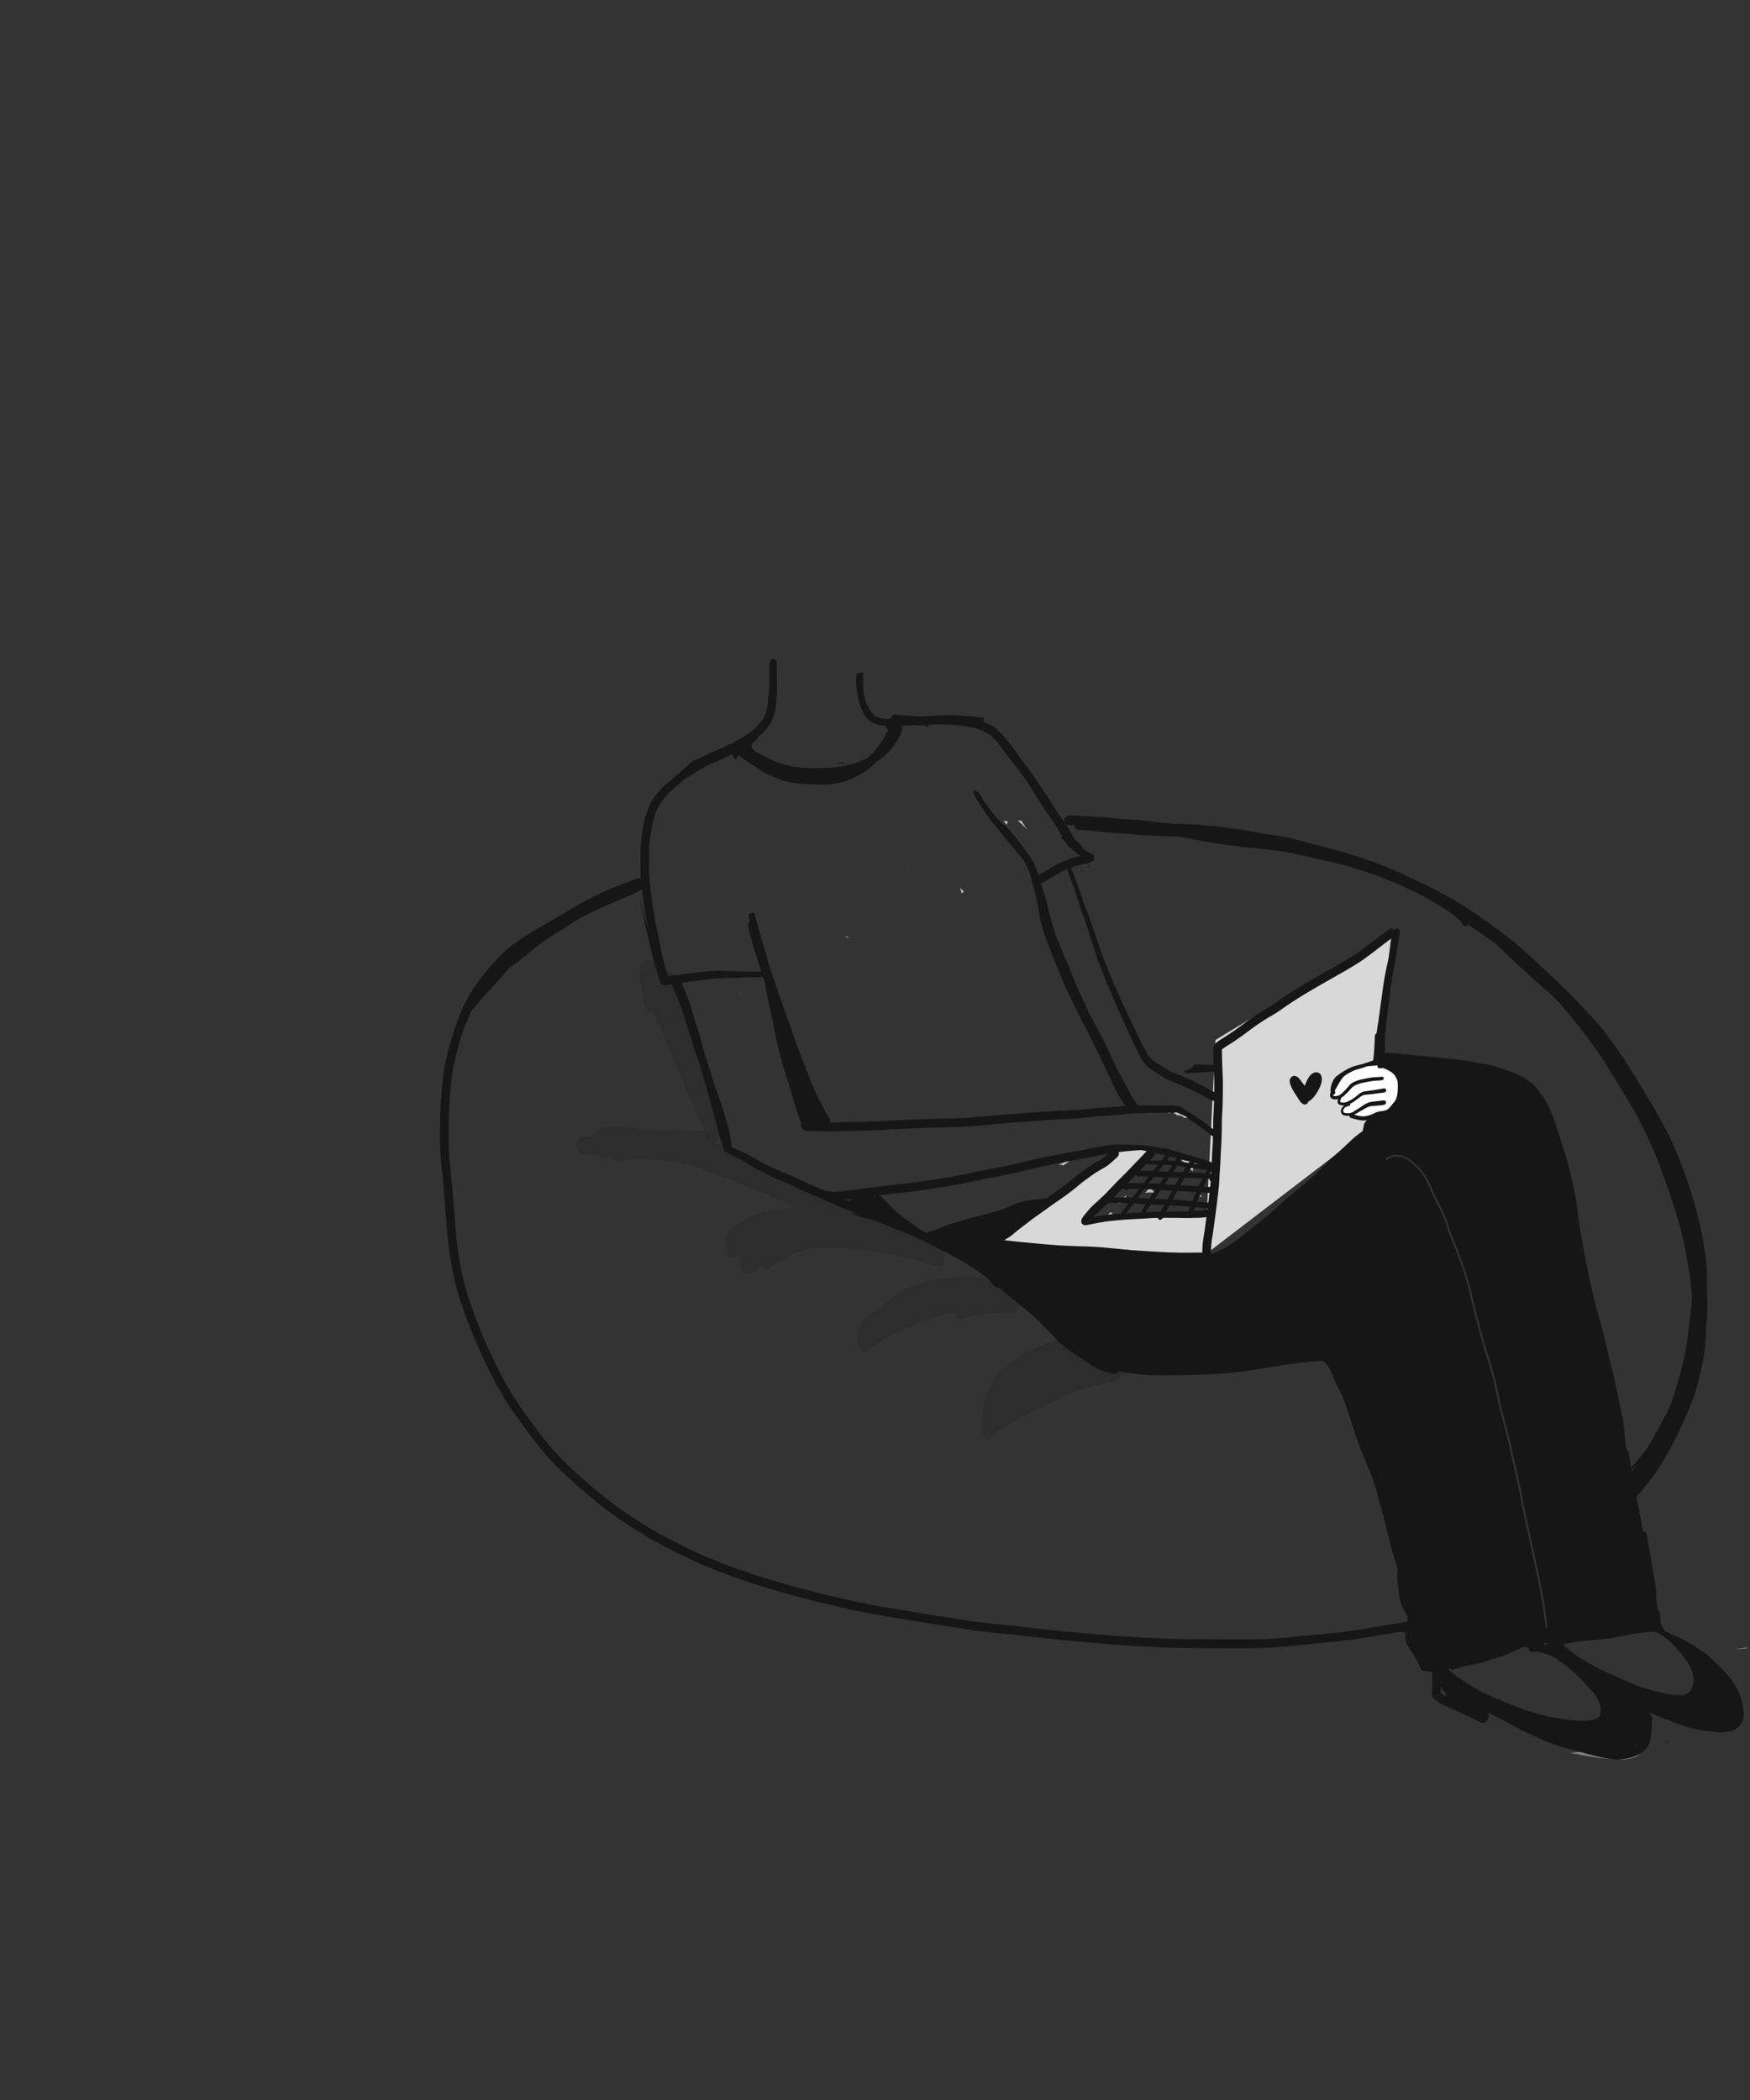 <svg width="500" height="600" xmlns="http://www.w3.org/2000/svg"><rect width="100%" height="100%" fill="#333333" stroke="none"/><g fill="none" fill-rule="evenodd"><path d="M184.307 322.778l.105.018.54.092a104.356 104.356 0 014.619-.108c2.028 0 4.029.07 5.889.145 1.744.071 3.614.173 6.063.332a.79.79 0 01.623.414c.358.5.433 1.228.433 1.75a4.74 4.74 0 01-.023.502c1.381.373 2.736.82 3.88 1.208.218.075.436.15.657.217.606.268 1.23.472 1.847.709.922.413 1.838.837 2.772 1.222.739.305 1.5.54 2.245.824 1.515.714 2.955 1.56 4.397 2.418 1.596.95 3.187 1.888 4.84 2.727 1.355.688 2.731 1.328 4.104 1.976a43.12 43.12 0 004.648 1.88c.708.238 1.421.46 2.142.656.733.2 1.48.324 2.232.418.026.063.055.124.089.182.197.346.493.542.854.671.08.028.157.057.235.086.836.376 1.657.795 2.484 1.19l1.957.939c1.34.643 2.67 1.307 4.003 1.965 1.285.632 2.588 1.228 3.883 1.837.7.33 1.398.658 2.105.97.974.43 1.947.87 2.947 1.237.465.172.935.349 1.419.46.382.087.767.163 1.148.248.27.06.534.065.786-.009.118.168.265.305.442.412.114.048.228.097.341.147a1.411 1.411 0 001.112-.155l.374.236c.141.086.284.165.429.24l-.08-.037c.144.232.27.512.386.857.159.471.267.973.323 1.494l.231.116c.414.208.83.417 1.246.622l.426.21.317.158c1.11.548 2.252 1.113 3.371 1.678.285.145.568.296.848.449.143.077.281.156.42.238.38.23.667.533.976.878.156.171.322.501.41.734.154.408.173.818.194 1.253l.004.095c.027.53-.11 1.08-.405 1.633-.13.246-.28.393-.486.479a1.543 1.543 0 01-.605.115c-.247 0-.495-.047-.76-.096a15.89 15.89 0 01-1.518-.372c-1.367-.398-2.79-.8-4.61-1.3-1.306-.36-2.64-.647-3.93-.924l-.045-.01c-1.649-.35-3.275-.66-4.786-.942a158.899 158.899 0 00-3.298-.567l-.095-.016-1.054-.174c-.43-.07-.876-.123-1.292-.173l-.44-.055c-.25-.03-.5-.065-.75-.1-.498-.068-1.013-.14-1.52-.183-.33-.027-.659-.057-.988-.088l-.272-.025c-.97-.09-1.97-.184-2.957-.226l-.954-.04c-.81-.036-1.73-.076-2.612-.097-.73.037-1.464.089-2.181.154a41.938 41.938 0 00-7.66 1.444c-.313.145-.59.292-.85.451a105.3 105.3 0 00-1.608.998l-.053.033-.348.22c-.607.38-1.322.825-2.046 1.25-.292.168-.596.358-.93.58-.099.065-.2.128-.3.19-.189.116-.424.26-.627.43-.232.4-.574.628-1.017.676-.467 0-.858-.326-1.2-.998l-.389.211c-.559.306-1.046.586-1.486.855-.248.15-.493.301-.739.454l-.102.062c-.207.128-.42.26-.646.366-.295.099-.59.195-.885.29-.015.002-.028.002-.043.002-.188 0-.372-.08-.535-.149a4.242 4.242 0 00-.222-.089l-.569-.6-.023-.023a5.597 5.597 0 01-.771-2.161l-.02-.19c-.062-.564-.139-1.265-.112-1.916l-.232.04-.492.088-.492.088c-.179.031-.356.063-.535.097l-.06.015-.08.017c-.129.03-.263.059-.392.059a.617.617 0 01-.12-.01.91.91 0 01-.715-.476 3.18 3.18 0 01-.436-1.22 6.59 6.59 0 01-.064-1.027 3.487 3.487 0 01-.394-1.138c-.13-.77-.067-1.584.171-2.234a2.9 2.9 0 01.603-1.019 17.33 17.33 0 011.818-1.674 20.128 20.128 0 013.242-2.175c1.43-.753 2.92-1.306 4.06-1.703 1.248-.434 2.598-.758 4.377-1.047 1.228-.2 2.683-.412 4.165-.478l.669-.03.67-.042-.344-.144a41.206 41.206 0 01-.977-.375l-.02-.02-.238-.25a2.997 2.997 0 01-.13-.238c-.866-.396-1.778-.798-2.786-1.228a251.586 251.586 0 00-4.425-1.821l-.098-.04a337.383 337.383 0 01-3.554-1.452c-6.686-2.792-12.154-4.896-17.207-6.62l-.268-.092a86.94 86.94 0 01-1.077-.217c-.422-.087-.857-.154-1.298-.223a33.494 33.494 0 01-.635-.103l-1.537-.261-1.538-.26c-1.037-.175-2.102-.28-3.142-.384l-.207-.02a70.836 70.836 0 01-1.354-.143 36.44 36.44 0 00-1.466-.143c-.477.004-.954.014-1.43.03a71.453 71.453 0 00-3.734.238c-.457.041-.91.1-1.412.165l-.264.034c-.493.063-.974.186-1.445.305-.173.043-.347.087-.52.127a.94.94 0 01-.744-.494 3.7 3.7 0 01-.295-.609c-.459-.004-.916-.019-1.375-.032l-.149-.005-.15-.005c-.923-.03-1.607-.227-2.156-.625a2.29 2.29 0 01-.24-.203c-.122.003-.245.003-.368.003-.371 0-.742-.006-1.114-.018a63.975 63.975 0 01-1.161-.048l-.383-.017a11.11 11.11 0 01-.46-.028l-.066-.005-.239-.018a9.961 9.961 0 00-.255-.012c-.406-.016-.867-.035-1.18-.3-.621-.526-.75-1.448-.75-2.13 0-.687.129-1.616.75-2.127.316-.262.735-.344 1.14-.422l.2-.04c.313-.066.643-.12 1.039-.174l.704-.096.702-.095.5-.069.151-.021c.121-.38.29-.75.502-1.099.135-.262.41-.612.637-.74.237-.133.535-.22.776-.29l.095-.028c.328-.095.649-.154.985-.181.366-.03.744-.06 1.12-.071.78-.03 1.577-.038 2.326-.043l.235-.001c2.562 0 5.13.44 7.612.867m123.072 59.7c1.37.006 3.377.115 4.971 1.006.248.2.477.426.685.673l.402.105.774.202a.678.678 0 01.538.357c.31.434.375 1.061.375 1.51.003.38-.056.752-.176 1.106-.034.087-.211.532-.46.714.27.026.54.053.812.083l.48.049c.607.06 1.199.121 1.78.198.254.032.507.065.761.099l.058.007.403.054c.133.006.265.014.413.023.618.038 1.317.08 1.996.202.812.147.875 1.41.875 1.795a3.2 3.2 0 01-.168 1.062l-.19.39a.663.663 0 01-.52.343 1.527 1.527 0 01-.4.05 4.01 4.01 0 01-.394-.027c-.046.444-.18.87-.381 1.232-.298.528-.85.683-1.385.834l-.028.009-.137.038-.63.176c-.34.094-.71.169-1.007.229l-.474.098-1.565.346-.397.085-.673.147c-1.78.39-3.56.968-5.13 1.48-.572.222-1.146.447-1.72.671l-.027.011-.567.223c-.48.186-.953.41-1.415.627l-.103.048-.374.176c-.822.377-1.65.78-2.451 1.168l-.079.038-.051.024-1.196.577c-1.459.697-2.917 1.396-4.374 2.099l-.419.2-.033.016c-1.102.53-2.242 1.078-3.317 1.692a63.09 63.09 0 00-1.832 1.092c-.819.5-1.747 1.065-2.664 1.55l-.436.227a65.05 65.05 0 00-1.8.97l-.157.09c-.59.33-1.198.675-1.724 1.12a2.777 2.777 0 01-.848 1.17 2.745 2.745 0 01-.603.194c-.487-.053-.863-.305-1.118-.746-.506-.705-.768-1.758-.778-3.13-.003-.576.041-1.166.088-1.763l.003-.043.04-.531c.047-.671.104-1.45.18-2.206.065-.653.224-1.263.392-1.909l.039-.148c.208-.8.405-1.462.686-2.107.251-.572.485-1.064.716-1.507.169-.397.362-.794.55-1.18l.022-.045.202-.418c.395-.82.82-1.69 1.282-2.533.293-.532.773-.981 1.202-1.35.305-.263.624-.512.895-.72.447-.344.926-.663 1.411-.987.143-.094.284-.189.425-.284a55.604 55.604 0 012.788-1.751c.484-.4.986-.773 1.49-1.11 1.192-.794 2.594-1.497 4.287-2.148l.393-.148c.453-.2.88-.369 1.304-.513a18.531 18.531 0 012.57-.667 30.97 30.97 0 011.112-.245 23.712 23.712 0 014.69-.469h.11z" fill="#161616" opacity=".2"/><path d="M321.523 284.379l-.22-.031c.075.008.148.018.22.031m-109.695.078l-.015.05c-.158-.33-.318-.66-.475-.99l.49.94m63.375 36.612a168.97 168.97 0 00-1.992-.235l-.424-.045-.39-.627a3.23 3.23 0 00.3-.434c.835.447 1.67.895 2.506 1.34m.231-66.314a3.383 3.383 0 00-.665.489l-.448-1.563 1.113 1.074m-33.391 12.914l.492.15c-.01.052-.02.105-.028.158a91.386 91.386 0 00-.892-.275l-.22-.225c.216.064.433.127.648.192m50.122-32.66l.415.665c.286.46.575.917.863 1.377a24.97 24.97 0 00-.894-.98c-.546-.566-1.146-1.07-1.74-1.582l.98-.036.376.556m-4.311.027c-.102.2-.159.424-.166.65-.316-.35-.633-.698-.95-1.046l1.195-.044c-.048.14-.075.29-.079.44m11.532 32.51l1.085 1.602c-.69-.987-1.38-1.975-2.072-2.962l.032-.021c.325.456.64.916.955 1.38m38.722 63.426a739.53 739.53 0 006.266 2.702 1.3 1.3 0 00-.16.042 1.412 1.412 0 00-.792-.14 1.43 1.43 0 00-1.159-.61c-.631 0-1.214.444-1.378 1.07a3.508 3.508 0 00-.118.617 23.334 23.334 0 01-1.737-1.667l-1.147-1.212c-.454-.482-.897-.975-1.344-1.465l1.569.664m-8.96 8.903c.24.3.496.588.765.863a30.739 30.739 0 00-1.176-.023c-.426.002-.846.017-1.269.071a7.695 7.695 0 00-.28.041c.298-.343.597-.683.9-1.02l.148-.163.011-.007c.182-.08.365-.158.547-.235.111.162.23.32.354.473m-7.53 2.057c-.142.25-.287.472-.38.748a1.836 1.836 0 00-.07.9 21.81 21.81 0 00-1.774.266c.135-.152.272-.301.412-.449a29.225 29.225 0 012.125-2.004c-.106.18-.209.36-.313.54m21.008-.372c.175-.023.35-.048.524-.076a.836.836 0 00.048-.014l.084.533c-.417-.17-.835-.34-1.252-.507l-.005-.071a1.4 1.4 0 00.6.134m-17.302 1.944l-.49.017c.1-.13.197-.26.295-.39.057.13.122.256.195.373m-7.481 3.225c.047.029.095.054.142.076-.492.123-.99.227-1.492.31a10.127 10.127 0 00.88-.841c.119.185.28.343.47.455m-11.666-15.41c-.796.568-1.594 1.133-2.393 1.699a1.26 1.26 0 00-.105-.054 1.393 1.393 0 00-.72-.2 1.944 1.944 0 00-.39-.033l-.163.011a57.302 57.302 0 002.148-.85 41.17 41.17 0 001.817-.798c-.064.075-.128.15-.194.225" fill="#BEBEBE"/><path d="M276.693 364.799a50.4 50.4 0 014.321.266l.202-.004c.642-.015 1.28-.004 1.917.029l.019.006c.697.037 1.415.103 2.132.196.702.089 1.4.223 2.001.343.916.18 1.863.368 2.778.69l.611.642a5.78 5.78 0 01.797 2.23c.058.338.095.693.112 1.057l.003.001a9.163 9.163 0 01-.426 3.063c-.26.843-.91 1.93-1.914 1.959-.303.008-.606.02-.91.025-.344.005-.686-.007-1.03-.022-.562-.024-1.124-.088-1.683-.147-.62-.065-1.236-.045-1.858-.017-.696.031-1.365.141-2.055.249-1.178.182-2.34.432-3.508.67l-1.271.257-.045.003c-.88.18-1.818.371-2.74.574a1.386 1.386 0 01-.709-.279l-.007.001a1.522 1.522 0 01-.372-.442 3.666 3.666 0 01-.53-1.17c-.301.062-.602.13-.901.2-1.886.452-3.756.932-5.615 1.485a77.898 77.898 0 00-7.467 2.997c-1.118.517-2.24 1.032-3.339 1.592l-.05.019c-.185.096-.37.192-.555.29l-1.13.598-1.146.608c-.202.106-.4.216-.598.329l-.088.057a20.794 20.794 0 00-2.945 2.062l-.22.193a7.786 7.786 0 00-.05.036c-.073.07-.143.141-.213.216a1.548 1.548 0 01-1.078.714.211.211 0 00-.01.007 2.02 2.02 0 01-.084.012c-.542-.061-.953-.336-1.235-.823a5.406 5.406 0 01-.748-2.095 8.55 8.55 0 010-2.697c.204-.984.497-1.945 1.108-2.751.378-.5.829-.95 1.283-1.377 1.084-1.02 2.338-1.823 3.635-2.53l.454-.247c.435-.446.87-.894 1.32-1.322.506-.48 1.029-.944 1.548-1.412.706-.638 1.515-1.143 2.315-1.644a24.778 24.778 0 012.778-1.498c1.375-.633 2.825-1.074 4.274-1.488 1.223-.349 2.443-.676 3.69-.93 2.788-.565 5.66-.787 8.502-.787.244 0 .487.003.73.006" fill="#161616" opacity=".2"/><path d="M448.102 462.378c.257.015.514.036.77.061l-3.518.788c.282-.436.669-.79 1.206-.816.38-.019.758-.044 1.137-.044.135 0 .27.004.405.011m-28.755 3.046c1.702.378 3.38.966 5.024 1.546l2.184.771c-.664.167-1.326.334-1.984.528l-1.89.558-.122.02-4.924.8-4.815.783c-.008 0-.015.002-.022.003.087-.321.18-.641.264-.963.176-.67.593-1.258.897-1.88.238-.483.902-1.069 1.16-1.325.143-.143.271-.235.449-.33.373-.198 1.22-.426 1.422-.485a5.73 5.73 0 01.674-.144c.162-.026.325-.037.487-.037.402 0 .803.068 1.196.155m11.575 1.222l-2.86.717a2.12 2.12 0 011.562-.92c.433.062.866.129 1.298.203m68.355 4.318l-2.445.206c-.354.03-.708.058-1.063.087l2.745-.492.477-.087c.1.092.195.187.286.286m-31.065 30.461c-.565.533-1.407.746-2.12.95-1.965.564-4.1.424-6.11.251-2.334-.2-4.65-.62-6.962-.986-1.403-.222-2.79-.514-4.183-.795l-.258-.052c5.45-.447 10.908-.818 16.363-1.188 1.617-.109 3.233-.219 4.85-.327-.321.867-.918 1.524-1.58 2.147" fill="#7F7F7F"/><path d="M335.883 317.579c.146.064.292.13.437.195.12.056.24.109.363.16.525.285 1.054.559 1.595.814l.054.04c0-.004.003-.009.004-.012.272.128.547.251.825.368a3.417 3.417 0 001.702.037c.128.088.254.176.38.265a7.82 7.82 0 00-.162-.004l-1.29-.028-1.29-.028-.112-.002c-.242-.168-.492-.342-.772-.469-.261-.117-.554-.25-.851-.25a.785.785 0 00-.114.008c-.098 0-.195.01-.287.03-.34-.287-.63-.484-.915-.62-.286-.136-.516-.196-.746-.196a1.351 1.351 0 00-.744.229l-.6-.48a9.029 9.029 0 00-.472-1.209c1.003.374 2.001.755 2.995 1.152" fill="#BEBEBE"/><path d="M182.737 251.01c.187-.034.376-.061.567-.077.236-.021.493.015.717.09.144.047.364.15.464.273.068.083.134.166.196.253.046.09.087.184.12.28.097.245.122.52.069.779a1.232 1.232 0 01-.32.58c-.162.178-.41.27-.626.347-.07.024-.141.043-.212.063-.09.404-.509.604-.831.81-.412.261-.864.458-1.303.667-.61.29-1.223.572-1.842.845-1.096.486-2.2.953-3.302 1.424-1.3.57-2.603 1.139-3.91 1.693-.565.25-1.131.496-1.691.755a97.95 97.95 0 00-1.937.92c-.582.28-1.148.598-1.716.905-.59.316-1.178.636-1.765.958-.577.316-1.14.659-1.702 1-.291.178-.572.374-.856.561-.277.181-.55.37-.826.555-.528.356-1.072.69-1.613 1.025-.537.334-1.085.647-1.624.976-.25.153-.505.302-.748.464-.27.18-.538.357-.806.537-.566.381-1.131.762-1.696 1.147-.494.336-.985.681-1.475 1.025a33.7 33.7 0 00-1.253.936c-1.025.858-2.016 1.758-3.074 2.573-.542.418-1.08.84-1.625 1.254-.507.385-1.036.738-1.548 1.114-.177.129-.352.259-.527.39l-.099.096c-.254.247-.49.516-.736.774-.421.444-.834.897-1.242 1.355-.89 1-1.798 1.983-2.69 2.98-.428.476-.872.934-1.313 1.396a47.645 47.645 0 00-1.392 1.52c-.415.474-.822.953-1.215 1.446-.197.246-.397.488-.593.733-.186.234-.382.458-.57.691-.407.506-.874.959-1.28 1.467-.169.23-.333.464-.476.714a6.95 6.95 0 00-.344.739 15.3 15.3 0 00-.29.768c-.124.365-.239.734-.367 1.097-.064.178-.153.323-.317.42a.681.681 0 01-.531.072c-.352-.099-.596-.5-.482-.866.174-.56.316-1.13.49-1.69.153-.492.294-.992.505-1.461a6.26 6.26 0 01.888-1.399c.313-.384.645-.75.949-1.143l-.139.184c.232-.307.474-.604.708-.908l-.14.186c.231-.308.472-.608.71-.91.187-.238.37-.478.562-.71.415-.5.828-.997 1.258-1.481.227-.256.46-.506.693-.754a1.018 1.018 0 01-.21-.395c-.074-.277-.019-.525.1-.776.076-.16.198-.294.309-.432.037-.047.074-.093.113-.137.086-.097.175-.19.264-.283.05-.062.1-.124.151-.184.223-.261.444-.523.681-.77.451-.472.907-.937 1.384-1.38a99.93 99.93 0 011.611-1.46c.235-.209.48-.405.72-.607.27-.227.536-.46.815-.674l1.917-1.48a62.33 62.33 0 011.334-.992l.256-.187c.311-.273.624-.545.937-.816.52-.448 1.038-.9 1.564-1.34.282-.236.563-.473.846-.708.31-.26.645-.49.969-.731.232-.175.484-.304.758-.4a.816.816 0 01.53.008c.445-.297.89-.592 1.337-.885 1.087-.71 2.174-1.422 3.307-2.056a49.766 49.766 0 001.764-1.018c.602-.37 1.2-.745 1.794-1.128.28-.18.562-.353.844-.53.274-.172.56-.326.84-.488a33.498 33.498 0 011.633-.86c.601-.302 1.2-.609 1.806-.903a83.35 83.35 0 011.904-.896 81.06 81.06 0 013.723-1.562l.854-.341a.777.777 0 01-.231-.353l-.699.276c-.422.188-.846.374-1.262.573-.238.114-.475.228-.71.344l-.44.217c-.255.126-.492.294-.777.351a.795.795 0 01-.91-.378.848.848 0 01.126-.998c.207-.226.47-.362.73-.51l.441-.24c.31-.168.622-.333.933-.498a39.29 39.29 0 011.697-.833c.649-.304 1.3-.599 1.953-.894.668-.301 1.343-.582 2.015-.87.615-.264 1.241-.502 1.864-.75.573-.228 1.156-.429 1.737-.637l.181-.073.988-.392c.38-.15.756-.31 1.143-.442a.524.524 0 01.17-.028c.12 0 .241.04.344.109" fill="#161616"/><path d="M186.04 274.569c.332.21.777.55.937.795.285.432.56.904.792 1.344.194.365.353.741.516 1.117.099.228.207.453.313.678.082-.135.17-.269.265-.4.353-.518.869-.81 1.548-.875 1.175 0 1.718 1.111 2.115 1.856.362.682.598 1.404.831 2.126.293.91.556 1.827.823 2.742.815 2.675 1.7 5.336 2.55 8.003.834 2.619 1.75 5.221 2.625 7.83 1.6 4.768 3.323 9.508 5.015 14.253.239.67.461 1.345.692 2.018l.367 1.069c.094.276.204.55.31.824.23.59.43 1.251.575 1.839.16.648.17 1.31.232 1.97.01.931-.16 1.837-.512 2.715-.243.668-.678 1.218-1.306 1.649-1.466.752-2.546-.607-2.985-1.65a3390.367 3390.367 0 00-7.307-17.179c-2.122-4.952-4.267-9.895-6.412-14.84-.463-1.066-.94-2.126-1.42-3.187-1.506.429-2.375-1.644-2.524-2.625a65.868 65.868 0 00-.976-5.142c-.605-1.698-.744-3.621.006-5.312.237-.655.664-1.195 1.28-1.618.276-.153.55-.23.825-.23.275 0 .55.077.825.23" fill="#161616" opacity=".2"/><path fill="#D8D8D8" d="M343.88 358.382l-58.29-3.304 32.677-26.462 7.63-1.24 3.33.49-18.38 20.652 35.12-1.825-2.087 11.28"/><path d="M260.467 248.093c.101.187.184.38.252.58a9.404 9.404 0 00-.204-.235c-.1-.26-.203-.52-.311-.776a6.1 6.1 0 01.263.43m216.085 249.691l-.014.18-1.058-.718.077-.016.995.554" fill="#161616"/><path fill="#D8D8D8" d="M391.217 322.57l6.344-55.864-50.273 30.426-3.09 61.435z"/><path d="M397.56 305.391c-2.96-1.34-5.065-1.838-6.312-1.495-1.871.515-8.42 2.157-9.143 3.895-.724 1.738-2.396 5.01-1.744 5.387.435.251 1.223.377 2.365.377-.112.7-.022 1.172.27 1.412.292.241 1.015.442 2.17.602-1.098.967-1.559 1.644-1.383 2.032.177.387 1.072.665 2.686.833 1.056.592 1.862.917 2.418.975.555.057 1.402-.096 2.54-.46 2.935-.238 4.98-.838 6.134-1.8 1.154-.963 2.015-2.786 2.584-5.469.295-1.565.295-2.707 0-3.425-.296-.719-1.157-1.673-2.584-2.864z" fill="#FFF"/><path d="M376.906 306.6c.417.245.627.73.71 1.194.101.56.037 1.108-.098 1.658-.112.46-.314.901-.505 1.331-.177.404-.385.795-.607 1.175-.252.433-.54.831-.842 1.228-.317.42-.71.79-1.091 1.147a1.31 1.31 0 01-.658.347 1.428 1.428 0 01-.13.362c-.21.41-.747.622-1.175.487a1.157 1.157 0 01-.254-.113l.005.007a2.59 2.59 0 01-.446-.341 2.83 2.83 0 01-.354-.418c-.116-.156-.221-.32-.33-.481-.212-.316-.405-.644-.618-.959a22.866 22.866 0 01-1.234-2.018c-.214-.4-.398-.82-.562-1.244a3.356 3.356 0 01-.233-1.11c-.03-.87.846-1.653 1.688-1.397.282.086.544.221.757.433.144.143.272.295.402.452.126.155.249.313.371.472.27.351.533.707.797 1.062l.264.348.036-.08c.132-.299.249-.606.385-.904.34-.746.714-1.489 1.268-2.097.286-.315.653-.516 1.039-.67a1.55 1.55 0 01.572-.111c.291 0 .577.083.843.24m55.947 195.55l-.231-.071-.121-.134.352.205m-167.93-294.901c.233.069.437.236.57.46a78.455 78.455 0 00-1.531-.187.938.938 0 01.961-.273m-23.843 10.79l.41.24-2.296-.201-.33-.03-.018-.011c.099-.006.197-.013.295-.028l.496-.07.533-.077.458-.083c.151.087.302.172.452.26m70.13 29.408l.093.169c-.225.043-.446.11-.66.197.149-.153.284-.318.403-.496l.07-.043c.032.057.064.115.094.173m-2.096 1.667a68.574 68.574 0 01-.132-.288c.167-.061.33-.132.49-.212a5.7 5.7 0 00-.358.5" fill="#161616"/><path d="M467.547 498.664c-.12 0-.229-.01-.331-.032a3.15 3.15 0 01-.17.287c-.072.112-.151.21-.238.292a7.86 7.86 0 00.495-.297c.126-.084.25-.171.372-.26a.66.66 0 01-.128.01zm-3.891-12.611l-.276-.261c.027.077.049.158.07.24l.012.04.042.018.005.005v-.002c.038-.013.076-.025.115-.035l.032-.005zm-50.485-1.327a1.322 1.322 0 00-.005-.011c-.067-.168-.09-.522-.094-.592a2.773 2.773 0 01.005-.342 8.49 8.49 0 01-1.1-1.283 1.571 1.571 0 01-.174-.331 3.135 3.135 0 01-.12-.309 7.504 7.504 0 01-.068 1.08c-.03.257-.06.522-.062.782.036.036.074.073.115.11.412.301.89.586 1.503.896zm-1.484-3.8c.053-.155.13-.296.229-.417l-.154-.124-.084-.07c.007.197.008.398.009.597v.014zm-3.973-7.176a52.319 52.319 0 01-.468-1.077c.043.14.08.283.117.425l.11.427.13.12.11.105zm29.947-1.752a.795.795 0 01-.42-.113.882.882 0 01-.395-.526.926.926 0 01.033-.556l-.047-.01c-.36-.095-.687-.177-1.023-.206a2.425 2.425 0 00-.2-.01h-.055c-.16 0-.37.006-.567.057-.17.043-.332.122-.489.197a1.483 1.483 0 00-.437.357 2.84 2.84 0 00-.15.178l-.03.035-.113-.037-.107-.039c-.4.142-.772.28-1.135.422-.585.259-1.18.531-1.82.833a48.97 48.97 0 01-1.077.493c-.772.233-1.541.47-2.31.713l-.926.295-.061.02a97.03 97.03 0 01-3.093.946c-1.438.406-2.88.67-4.102.874l-.876.148-.88.147c.044.073.084.153.125.233l-.103.031-.099.025-1.507.345-.593.136-.46.107-.1.023a8.54 8.54 0 01-.164-.39l-.313.065-.215.043a1.006 1.006 0 01-.065.192c.235.181.463.384.684.579.144.129.289.257.437.382l.088.074c.308.26.616.52.928.773.54.412 1.118.788 1.677 1.151.173.113.345.225.517.339l.477.316c.63.42 1.283.853 1.948 1.242.663.39 1.345.772 2.003 1.14l.731.412c.842.476 1.718.867 2.542 1.227.98.412 1.96.817 2.94 1.217.695.283 1.405.556 2.093.82l.774.298c.365.141.73.284 1.094.428 1.523.596 3.097 1.214 4.685 1.692 1.192.358 2.112.619 2.983.847a41.3 41.3 0 002.61.58c1.65.323 3.344.563 4.982.795l.458.065.242.032c.372.048.756.098 1.134.129.469.039.978.07 1.602.1a10.456 10.456 0 001.416-.047c.5-.05 1.09-.11 1.674-.187.42-.062.915-.15 1.39-.323.275-.14.514-.279.729-.425a2.4 2.4 0 00.117-.114c.088-.14.171-.292.254-.466.089-.256.153-.528.21-.883.031-.423.055-.879.015-1.347a8.84 8.84 0 00-.401-1.444 12.407 12.407 0 00-1.217-2.207 41.665 41.665 0 00-1.512-1.778l-.298-.34a55.946 55.946 0 00-1.95-2.111 49.468 49.468 0 00-2.186-2.099c-.383-.347-.78-.707-1.187-1.045-.392-.324-.786-.64-1.181-.958l.054.038-.202-.155c-.277-.22-.554-.44-.837-.651l-.322-.244a21.282 21.282 0 00-1.007-.734l-.212-.141a71.66 71.66 0 00-.545-.363c-.61-.277-1.22-.552-1.835-.82a10.79 10.79 0 00-1.514-.534 17.061 17.061 0 00-1.638-.342 5.672 5.672 0 00-.578-.028c-.225 0-.466.012-.737.036a3.586 3.586 0 00-.106.02 1.35 1.35 0 01-.25.026zm4.836-2.318l-.044-.027a1.394 1.394 0 00-.717-.197c-.024-.002-.047-.002-.07-.002-.245 0-.506.066-.824.207l.315.175.34.195c.068-.075.15-.141.242-.197.173-.105.397-.168.597-.168.056 0 .11.005.16.014zm36.898 14.67a11.446 11.446 0 001.424-.08l.067-.006c.297-.05.561-.117.808-.204.269-.136.542-.306.836-.522a3.29 3.29 0 00.265-.261c.248-.37.47-.781.68-1.255a7.827 7.827 0 00.43-1.472c.013-.17.018-.34.016-.52a3.932 3.932 0 00-.042-.485 14.811 14.811 0 00-.247-1.324 13.761 13.761 0 00-.43-1.413 8.436 8.436 0 00-.37-.79 14.197 14.197 0 00-.548-.915 34.33 34.33 0 00-1.252-1.755 44.413 44.413 0 00-2.42-2.803 53.91 53.91 0 00-1.348-1.38 21.87 21.87 0 00-1.335-1.184 22.938 22.938 0 00-.967-.705c-.43-.292-.894-.592-1.382-.807a22.6 22.6 0 00-.918-.347c-.844.079-1.727.172-2.861.3-.465.053-.928.113-1.393.175l-.535.08c-.837.128-1.703.26-2.563.413-.979.175-1.976.369-3.047.593l-.253.054-.1.02c-.353.074-.717.15-1.08.21-.586.1-1.188.176-1.646.23-.858.103-1.804.202-3.066.32l-1.37.122a98.027 98.027 0 00-3.683.365l-.09.012-.15.021-1.233.167c-.347.056-.806.134-1.277.236-.557.118-1.149.252-1.72.467l.052.04.028.023c.228.195.454.395.68.596.364.323.74.657 1.126.965l.416.329.03.024.049.032c.318.234.636.466.956.696.162.117.322.237.482.357.176.132.351.263.53.39.364.262.753.496 1.13.722l.275.165c.261.158.524.316.788.47.799.465 1.515.873 2.19 1.246.42.232.84.458 1.264.683.262.139.537.265.803.387l.293.136c.88.414 1.791.842 2.696 1.245.86.383 1.719.765 2.579 1.146.42.179.84.353 1.262.527.297.123.595.245.891.37.698.291 1.4.606 2.077.91l.248.111.078.032c.316.13.642.264.97.376.458.156.915.304 1.374.45.86.275 1.654.508 2.426.712.592.157 1.2.29 1.787.42l.578.129.296.067c.732.164 1.489.335 2.24.464l.08.014.467.08c.495.064.98.123 1.469.128l.19.001zm-13.15-63.794c.328-.496.66-.988.991-1.48.217-.322.434-.643.65-.966-.19.22-.383.438-.574.656-.348.393-.694.814-1.03 1.25l-.051.07-.051.07.03.187.035.213zm-121.243-75.001l.034-.259c-1.204-.122-2.29-.235-3.374-.329l-.113-.01-.111-.009-.012.04-.019.048-.358.96-.01.027c.275-.03.555-.054.835-.074a30.919 30.919 0 001.77-.166l-.075.02c.239-.04.479-.07.719-.1a.871.871 0 01.51-.18c.071 0 .14.01.204.032zm-11.814.61l1.286-.01.494-.004 1.43-.013.863-.008.872-.009h.252l.24-.002h.106c.272-.001.545-.002.819-.01.142-.379.286-.751.431-1.123l.033-.084.032-.085c-.67-.05-1.346-.11-2.021-.17l-.31-.027-.072-.006a32.397 32.397 0 00-1.208-.091l-1.128-.061-1.127-.06a72.23 72.23 0 01-.82 1.464l-.089.155-.083.144zm-5.837.2l.545-.035.076-.005c.6-.038 1.22-.076 1.832-.096.6-.02 1.198-.033 1.798-.044l.027-.053.036-.06.226-.39.082-.142.186-.32c.175-.301.348-.603.519-.907-.597-.022-1.197-.044-1.798-.064l-.272-.01c-.608-.023-1.23-.046-1.844-.08l-.772 1.187-.02.03c-.183.284-.364.568-.54.855l-.043.071-.038.062zm-5.652.297l.254-.02c.404-.03.815-.062 1.22-.08l1.074-.048c.603-.026 1.203-.052 1.804-.08.007-.051.021-.105.036-.16.051-.172.133-.337.212-.49.111-.223.244-.438.372-.647.236-.38.455-.725.676-1.068-.497-.022-.997-.051-1.498-.08l-.747-.047c-.41-.026-.822-.051-1.232-.073l-.269.361-.04.054a54.505 54.505 0 01-1.709 2.195l-.026.03-.127.153zm-9.243 1.02l.031-.005c.299-.054.597-.108.897-.158a50.31 50.31 0 013.37-.46 123.749 123.749 0 013.516-.304c.04-.095.1-.192.145-.256a8.74 8.74 0 01.375-.513c.218-.282.436-.564.652-.847.334-.445.666-.892.995-1.34l-.706-.019c-.662-.021-1.327-.043-1.992-.06-.42-.01-.838-.02-1.257-.027l-.495-.01c-.304-.006-.608-.016-.912-.025l-.351-.012a69.715 69.715 0 01-1.808 1.659l-.26.232c-.697.62-1.4 1.245-2.016 1.938l-.184.207zm-69.873-4.541c.157-.207.369-.356.612-.43.056-.019.114-.036.174-.053a.756.756 0 01.049-.156 56.5 56.5 0 01-1.857.25l.518.186.504.203zm7.273-1.167c.1-.146.23-.267.378-.35a5.184 5.184 0 01-.595.098.74.74 0 01.217.252zm95.387 1.662c.077-.64.151-1.279.22-1.91.033-.3.066-.6.101-.899l-.704-.042-1.709-.107-.128.308c-.204.48-.408.959-.613 1.436l-.072.184c-.094.24-.186.476-.277.713l.24.014.227.019c.704.062 1.425.142 2.061.213l.623.067.031.004zm-3.506-3.045c-.833-.051-1.663-.101-2.496-.15-.655-.04-1.31-.073-1.965-.105l-.905-.046-.12.227-.114.213c-.236.436-.465.877-.693 1.316l-.039.075-.335.644.894.039.9.048c.243.013.487.037.731.061l.054.006.128.012.249.024c.806.07 1.613.142 2.42.214l.118.01.122.011.024-.065.028-.07c.302-.754.573-1.41.83-2.008l.098-.228.101-.234-.03.006zm-8.15 2.084c.193-.356.382-.715.57-1.073l.107-.204.047-.09c.195-.372.39-.744.589-1.112l-1.705-.107-1.59-.105a322.475 322.475 0 00-1.745 2.541l1.074.031 1.078.04c.409.014.818.037 1.226.06l.133.007.216.012zm-5.19-.215l.141-.212.136-.204c.217-.329.442-.653.668-.977l.28-.403.419-.605.125-.18-.193-.004-.196-.013c-.853-.058-1.762-.1-2.778-.128l-.109.145-.162.21-.746.973c-.306.409-.612.817-.92 1.225.404.011.81.032 1.217.053l.736.044.043.002.188.011c.385.023.768.045 1.151.063zm-6.533-2.45a.582.582 0 01-.168-.025 38.002 38.002 0 01-.373-.112c-.197-.06-.4-.124-.561-.274a.81.81 0 01-.053-.054c-.381.394-.767.79-1.149 1.192l-.323.34-.205.217c-.255.268-.509.537-.765.804l.233-.008.253.002.606.005h.034c.641.006 1.305.011 1.956.03l.636.02c.544.015 1.086.031 1.629.057.665-.906 1.189-1.605 1.695-2.265l.094-.122.095-.122-.122.008-.123-.001-.963-.012-.317-.003-.42-.003-.35-.003-.252-.003-.266-.003c-.086 0-.173-.003-.258-.006a.648.648 0 01-.563.34zm23.888-.856a38.11 38.11 0 00.145-1.675.656.656 0 01-.261-.262.741.741 0 01-.095-.414l-.539-.038c-.329.673-.663 1.348-.998 2.024l-.061.126-.063.125c.62.032 1.246.072 1.872.114zm-3.278-.21l.035-.081.036-.085c.084-.193.186-.389.276-.562.05-.096.098-.19.145-.286l.465-.937.154-.309-.625-.023-.66-.033a49.568 49.568 0 00-2.081-.05l-.852-.01-.886-.01-.168.272-.166.266-.15.239-.196.31a4.6 4.6 0 00-.203.37l-.016.032c-.026.05-.051.101-.078.15l-.02.036-.226.42.268.005.25.013c.51.026 1.021.052 1.532.083l3.166.19zm-6.693-.376l.292-.54.28-.516a4.19 4.19 0 00.086-.163l.017-.032c.063-.12.127-.242.198-.356l.272-.432c-.316 0-.636-.01-.955-.02l-.481-.014c-.476-.013-.952-.028-1.428-.045-.2.3-.407.603-.617.902l-.066.097-.654.935c.74.04 1.483.087 2.226.135.285.018.558.034.83.049zm-4.501-.285c.44-.63.878-1.26 1.313-1.892-.405-.008-.812-.021-1.22-.034l-.86-.028c-.284-.009-.567-.02-.85-.035l-.96 1.234-.458.59c.513.012 1.058.038 1.618.073l1.417.092zm-5.957-2.104a.603.603 0 01-.318-.09c-.127-.081-.304-.208-.375-.373a1.53 1.53 0 01-.032-.081l-.257.25-.246.254c-.608.627-1.233 1.254-1.837 1.86l-.067.066.054-.01.06-.001.268-.001.285-.004a413.778 413.778 0 012.531.001c.455.003.91.008 1.364.017l.424-.554.614-.8.389-.505-.028.009-.722-.032-.03-.002-.373-.015-.248-.01c-.263-.011-.589-.024-.897-.056l-.19-.022a.821.821 0 01-.369.099zm20.683-.818c.013-.242.028-.483.046-.722-.042.1-.091.197-.14.296l-.098.196-.05.1-.048.098c.094.004.192.018.29.032zm-1.69-.154l.15-.3.144-.291.191-.377c-.383-.039-.77-.085-1.158-.13l-.036-.003-.553-.063a52.287 52.287 0 01-1.295-.156l-.79-.11-.684-.095-.022.041-.03.048-.265.422-.265.422-.23.366c.579.01 1.162.028 1.745.052.892.037 1.768.09 2.59.14l.042.003.466.031zm-7.45-2.044l-.191-.026-.36-.049-.365.55-.807 1.202 1.167.035c.54.019 1.082.037 1.624.054l.382-.613.243-.384.146-.233.146-.233c-.48-.065-.963-.142-1.446-.218l-.54-.085zm-3.184 1.614l.77-1.145.475-.706c-.129-.005-.262-.013-.395-.02l-.188-.012-.09-.004a49.854 49.854 0 00-1.869-.084l-.246.318-1.208 1.547h.006c.263 0 .531.01.798.02l1.031.046c.32.015.618.029.916.04zm-3.08-2l-1.1-.015a12.865 12.865 0 01-.938-.062 10.138 10.138 0 01-.817-.121l-.16-.028-.054.001c-.622.654-1.248 1.31-1.875 1.964.06-.016.126-.02.19-.025l.034-.003c.134-.01.27-.015.407-.015.147 0 .294.005.44.01l.069.002.23.007a61.21 61.21 0 011.712.074l.556.027.073.003.07.004.358-.459 1.07-1.37-.265.006zm12.56-.003a75.052 75.052 0 00-1.887-.544l-.19.279.101.007.403.059.403.059c.39.045.78.092 1.17.14zm-3.537-.492l.143-.205.151-.219-.191-.04-.379-.1a20.28 20.28 0 00-.94-.211l-.098-.023a20.618 20.618 0 01-.82-.188l-.365.573-.016.024c.353.044.71.101 1.067.159l.415.067c.345.055.688.11 1.033.163zm-3.884-.58l.496-.755-.064-.012-.032-.009-.258-.074-.141-.04a76.577 76.577 0 00-1.517-.423.719.719 0 01-.14.248l-.375.477-.356.456a32.85 32.85 0 011.671.067c.239.015.478.038.716.065zm72.983 6.898c-.173-.42-.38-.905-.635-1.363-.18-.321-.335-.58-.487-.817l-.132-.203-.11-.17-.23-.352a13.909 13.909 0 00-.57-.816l-.064-.085a6.198 6.198 0 00-.21-.271l-.129-.155-.167-.2-.049-.06a6.612 6.612 0 00-.318-.367c-.089-.09-.179-.178-.27-.266l-.076-.074-.093-.09-.094-.088a21.088 21.088 0 00-.462-.433 15.155 15.155 0 01-.169-.156l-.05-.048-.146-.135a5.734 5.734 0 00-.123-.11l-.04-.036a3.277 3.277 0 01-.137-.125l-.06-.057a9.49 9.49 0 00-.625-.564l-.04-.034a5.668 5.668 0 00-.708-.493l-.19-.118-.039-.024c-.175-.108-.351-.217-.533-.316a4.892 4.892 0 00-1.612-.526 9.561 9.561 0 00-1.022-.095 6.698 6.698 0 00-.325-.01c-.124 0-.233.007-.334.021l-.056.008a4.076 4.076 0 00-1.237.34c-.135.065-.269.133-.403.2-.109.057-.215.11-.321.162a5.321 5.321 0 01-.312.116 3.27 3.27 0 01-.361.096c-.203.042-.418.08-.677.116a21.77 21.77 0 01-1.723.138l-.124.004c-.108.005-.21.01-.312.011h-.063l-.111.001c-.08 0-.161-.002-.24-.01-.075-.008-.137-.016-.199-.021a.564.564 0 00-.26-.01l-.06.018-.059.019c-.19.06-.33.23-.442.367-.063.074-.089.133-.089.204a.274.274 0 00.275.273.23.23 0 00.18-.08c.057-.075.12-.147.191-.213l.06-.034.042-.016c.242.025.462.048.685.048l.09-.002.141-.005c.171-.005.343-.01.514-.021.41-.023.848-.05 1.286-.101.179-.02.447-.051.717-.099a4.49 4.49 0 00.68-.157c.227-.076.425-.158.604-.25.18-.095.362-.188.546-.276.2-.079.354-.138.524-.18.2-.046.394-.083.591-.112.1-.006.199-.01.297-.01a12.124 12.124 0 011.116.076c.203.032.42.068.627.129.171.047.35.105.545.178.162.072.31.145.452.224.148.08.292.169.434.258l.188.116c.106.066.213.133.318.201.104.067.203.14.301.216l.021.018c.15.125.296.247.437.377l.181.17c.08.077.16.153.242.227.132.117.261.236.389.358.042.04.087.08.131.12l.03.027.052.047.139.13.21.2.088.083.15.143.112.106c.102.098.195.186.279.28.282.324.527.619.748.9.268.36.462.638.63.899.066.101.133.203.201.304l.031.046c.108.164.216.328.317.495.183.301.347.573.495.856.08.15.147.28.208.414.075.166.15.333.223.501l-.024-.045.216.504.15.364.018.04.118.303c.228.584.463 1.187.749 1.762.17.343.341.685.516 1.024l.186.36.068.128.207.396c.106.207.21.416.315.625l.208.417.303.593.182.354c.286.56.57 1.173.869 1.87l.107.265.044.105c.09.22.18.442.263.666.13.35.26.701.385 1.054.241.681.468 1.376.687 2.05l.01.028c.122.378.248.753.382 1.128.083.229.174.455.266.68l.018.044a146.116 146.116 0 00.983 2.402l.163.41.325.814c.135.334.26.68.37.984l.092.254c.074.204.15.407.225.61l.093.249.13.35c.094.249.183.502.272.755l.048.138.12.344c.349.987.685 2 1.01 2.978l.036.111.361 1.086c.102.306.194.623.274.904l.015.051a116.417 116.417 0 01.826 3.06c.281 1.11.556 2.244.821 3.341l.09.367.103.434c.177.731.357 1.463.538 2.194l.15.61c.104.437.208.867.32 1.295.066.247.13.495.194.742.119.46.238.919.363 1.376l.127.459c.153.552.305 1.105.455 1.657l.31 1.141.065.246c.056.205.114.408.173.612l.015.052.076.263c.09.315.183.63.28.942l.116.376.16.514.404 1.303.088.285c.29.936.581 1.873.864 2.81l.06.197c.07.23.14.46.203.69l.377 1.372c.142.512.273 1.027.405 1.541l.133.516.107.414.082.324.02.076.012.044c.013.046.025.091.034.136l.1.442.097.44.15.673.055.247c.083.373.166.746.245 1.12.107.512.216 1.024.324 1.535l.036.173c.038.184.075.365.116.546l.517 2.267.067.295c.043.189.092.373.141.56l.012.042.362 1.37.028.106c.161.607.326 1.214.492 1.821l.072.265.35 1.277.038.14c.034.122.067.245.098.369l.322 1.284.335 1.335c.036.143.069.287.1.43l.009.034.037.166.184.818.139.623c.123.549.243 1.097.363 1.646l.07.323c.31 1.427.607 2.757.906 4.068l.301 1.318.3 1.318c.108.473.209.946.31 1.42l.144.677c.086.4.172.8.26 1.2.027.13.051.26.076.39l.035.192.148.791.053.284c.08.425.16.85.242 1.273l.215 1.087.277 1.402c.103.52.212 1.037.322 1.555l.07.334.07.336.01.052c.098.466.196.932.298 1.396l.625 2.823c.214.965.418 1.93.622 2.897l.273 1.291c.152.708.308 1.414.464 2.12.128.572.254 1.145.377 1.717.338 1.563.675 3.125 1.01 4.69l.052.25.248 1.157.029.135c.018.082.035.166.05.248l.086.453.364 1.926.513 2.717c.052.275.095.556.136.83l.014.095.04.278.06.393.404 2.706.08.534.015.094a56.565 56.565 0 01.293 2.142l.024.204.07.588c.01.074.022.136.08.193.05.05.119.079.188.079s.138-.029.188-.08c.043-.044.086-.123.078-.192l-.046-.384-.007-.061a73.178 73.178 0 00-.265-2.026l-.178-1.196-.179-1.198-.318-2.124-.04-.27-.038-.257-.038-.245c-.007-.053-.018-.106-.028-.16l-.008-.039-.022-.114c-.32-1.686-.638-3.372-.956-5.06a13.87 13.87 0 00-.069-.33l-.04-.186-.294-1.374-.191-.896-.059-.277-.204-.95c-.31-1.433-.62-2.866-.934-4.299a630.95 630.95 0 01-1.012-4.688c-.268-1.259-.547-2.515-.825-3.77l-.135-.605a95.965 95.965 0 01-.274-1.294l-.114-.54-.064-.305c-.11-.523-.218-1.035-.32-1.547l-.148-.748-.05-.256c-.093-.467-.186-.935-.275-1.404l-.461-2.441a53.8 53.8 0 00-.284-1.368l-.016-.076-.08-.363-.137-.64c-.1-.466-.196-.924-.301-1.38-.366-1.605-.73-3.21-1.09-4.815-.141-.627-.278-1.256-.414-1.883l-.066-.298c-.126-.58-.253-1.16-.384-1.739a113.38 113.38 0 01-.13-.587l-.012-.057a48.61 48.61 0 00-.32-1.385l-.65-2.597c-.037-.15-.078-.299-.12-.447l-.059-.21-.069-.253-.333-1.214c-.165-.607-.329-1.213-.49-1.82-.133-.506-.268-1.01-.4-1.515a14.281 14.281 0 01-.128-.517l-.285-1.25-.288-1.262a32.482 32.482 0 01-.106-.498l-.027-.128-.065-.312-.29-1.372c-.093-.444-.192-.887-.29-1.329l-.04-.175-.13-.575-.053-.254a12.44 12.44 0 00-.123-.54l-.231-.9-.05-.188-.056-.223c-.156-.608-.313-1.216-.48-1.822l-.184-.672-.194-.703a17.098 17.098 0 00-.178-.601l-.009-.028-.083-.27c-.228-.759-.463-1.517-.699-2.275l-.407-1.316-.228-.733-.16-.515-.165-.536a27.806 27.806 0 01-.18-.609l-.069-.24c-.195-.686-.383-1.375-.57-2.065l-.058-.216c-.132-.486-.266-.972-.4-1.459l-.171-.617a109.65 109.65 0 01-.335-1.269l-.04-.151-.18-.696a33.785 33.785 0 01-.168-.674l-.08-.331-.027-.112-.194-.783c-.198-.8-.393-1.6-.587-2.4l-.108-.445-.31-1.274c-.186-.767-.374-1.532-.567-2.296a98.926 98.926 0 00-.85-3.126c-.08-.277-.164-.554-.255-.827-.11-.332-.22-.664-.328-.995a147.136 147.136 0 00-1.79-5.139l-.19-.516a52.73 52.73 0 00-.54-1.43c-.127-.316-.254-.633-.379-.95-.08-.203-.165-.404-.25-.604l-.016-.039-.095-.225a19.429 19.429 0 01-1.113-2.858l-.137-.416-.137-.414-.146-.443a68.185 68.185 0 00-.435-1.29 39.683 39.683 0 00-.643-1.701l-.027-.07-.02-.048a29.619 29.619 0 00-.766-1.739c-.16-.33-.327-.658-.493-.984l-.024-.048-.04-.077a48.655 48.655 0 01-.305-.603l-.13-.259-.045-.091c-.09-.18-.18-.36-.274-.538l-.218-.422-.222-.42c-.148-.29-.294-.582-.439-.874l-.015-.029a13.556 13.556 0 01-.207-.431l-.16-.358-.042-.096a76.472 76.472 0 01-.378-.95 43.208 43.208 0 00-.353-.86l-.016-.038-.013-.029zm-109.84 3.842a69.654 69.654 0 011.742-1.242l.184-.127.045-.03.15-.104c.173-.118.346-.236.518-.357l.189-.13.095-.065.104-.072.131-.089c.278-.188.552-.374.82-.569a93.267 93.267 0 002.517-1.906c.33-.267.658-.537.985-.807l.04-.034.093-.077c.481-.398.992-.82 1.49-1.207a55.219 55.219 0 012.045-1.503l.09-.064.38-.27.256-.183.05-.036.051-.036.023-.017c.306-.217.622-.442.938-.65.408-.267.837-.513 1.202-.72.436-.246.865-.489 1.293-.737.325-.187.668-.419 1.05-.708.438-.366.802-.69 1.113-.992l.027-.026.027-.026a3.58 3.58 0 01-.412.09l-.059.011-.141.026c-1.002.173-2.05.383-2.892.552l-.1.02-.295.059c-2.608.518-4.867.946-6.907 1.308a207.31 207.31 0 00-3.955.737c-.958.188-1.942.4-2.81.586l-.11.024-.695.148c-.722.155-1.442.32-2.162.484l-.062.014-.05.01-.52.12-.521.117c-.623.141-1.248.294-1.83.438l-.2.05c-.412.103-.825.205-1.238.302l-.12.028c-.174.04-.346.08-.518.122-.397.097-.792.19-1.19.275l-.915.189-1.192.249a177.68 177.68 0 01-3.117.618l-.924.18-.092.018-.072.014c-1.998.386-4.065.786-6.085 1.211-1.08.229-2.358.497-3.65.753a79.03 79.03 0 01-3.42.617l-.329.05-.461.07c-1.894.288-4.25.645-6.474.97-2.43.356-4.91.62-7.308.875l-.155.017c-1.615.17-3.194.366-4.525.535.129.015.37.09.472.167.352.263.657.553.965.852.116.113.234.226.352.338l.086.082c.311.296.55.524.787.77l.508.531c.228.243.45.477.676.71a29.137 29.137 0 002.608 2.385c1.89 1.437 3.852 2.827 5.583 4.054l.07.05.049.033.554.247.325.144.364.163.706.315a1.11 1.11 0 01.977-.644c.24-.1.44-.178.63-.244.18-.062.363-.12.545-.178.14-.043.273-.085.405-.129.474-.16.992-.36 1.63-.628a16.29 16.29 0 011.832-.71c.375-.118.752-.229 1.13-.338l.522-.155c1.111-.328 2.31-.691 3.562-1.078.96-.298 1.954-.54 2.915-.772l.062-.015.614-.149a137.2 137.2 0 003.649-.932c.833-.229 1.633-.49 1.896-.575.487-.158.967-.34 1.43-.514l.028-.01.2-.075.369-.17c.473-.218 1.12-.518 1.737-.757.667-.26 1.394-.517 2.357-.835 1.34-.44 2.744-.59 4.101-.734l.077-.01c.568-.06 1.138-.115 1.707-.17l.256-.025.482-.047.563-.056a.729.729 0 01.07-.003l.008.01zm30.952-10.885c.27 0 .54-.003.81-.007l.219-.002c.139-.002.278-.004.417-.004l.28-.001.266-.002.57-.728.572-.732-.054-.002c-.393-.082-.788-.16-1.182-.238l-.043-.008-.077-.016a86.715 86.715 0 01-1.594-.327 1.23 1.23 0 01-.342.816l-1.102 1.154-.05.055a19.234 19.234 0 001.31.042zm-19.732 18.502c-.335 0-.634-.117-.842-.328a1.218 1.218 0 01-.285-.496c-.061-.225-.04-.368-.01-.584l.004-.033c.035-.246.163-.472.285-.66.164-.258.333-.499.514-.735.166-.214.345-.424.519-.627l.021-.025c.133-.156.266-.312.396-.471.346-.426.648-.77.951-1.082.39-.402.805-.785 1.16-1.107a144.64 144.64 0 002.506-2.319c.591-.564 1.174-1.185 1.688-1.732l.17-.181.32-.34c.718-.757 1.483-1.561 2.261-2.337l.62-.613.033-.032c.557-.552 1.133-1.122 1.687-1.695a912.657 912.657 0 004.336-4.517l.342-.358.83-.87-.081-.012-.047-.012c-.352-.09-.717-.181-1.084-.243a5.803 5.803 0 00-.318-.03 2.762 2.762 0 00-.167-.004c-.152 0-.305.01-.457.02l-.108.007-.207.013-.646.04c-.63.046-1.262.1-1.892.158-.885.078-1.785.188-2.654.293l-.053.006-.145.018-.036.005-.098.012c.127.398.075.806-.137 1.089-.194.26-.429.502-.716.743a16.2 16.2 0 00-.642.574l-.087.08-.043.04c-.113.103-.225.206-.34.307a17.36 17.36 0 01-1.575 1.25c-.305.21-.635.393-.926.553-.15.083-.299.166-.447.252l-.345.2-.125.071c-.319.184-.637.367-.947.56-.405.255-.802.537-1.185.81l-.056.04-.03.02-.197.141a88.913 88.913 0 00-2.729 1.998c-.4.325-.795.656-1.188.987l-.18.151c-.4.337-.832.675-1.24.991l-.045.035-.4.314c-.995.78-2.065 1.532-2.99 2.174a246.623 246.623 0 00-3.09 2.171l-.784.565-.117.083-.11.08c-.72.518-1.465 1.055-2.212 1.572a77.748 77.748 0 00-2.92 2.146c-.919.704-1.84 1.41-2.756 2.12-.277.222-.551.449-.824.677-.72.599-1.466 1.219-2.262 1.724-.35.222-.708.436-1.064.636l.315.02c.277.036.552.072.826.104 1.28.154 2.512.288 3.662.397 2.598.252 5.374.517 8.235.752 2.909.24 5.494.386 7.902.443 1.459.036 2.677.077 3.835.13 1.157.055 2.39.118 3.644.233 1.614.15 3.227.31 4.838.468l.466.046c1.047.103 2.095.207 3.143.307.982.097 1.944.175 3.1.267l.954.077c.965.081 1.98.128 2.856.166l.845.04 1.184.057 1.183.058c.066.003.132.004.197.004h.173l.171-.003.716.001h.715l1.677.002 1.676.001h.144c.937 0 1.913-.015 2.754-.029l.11-.002.091-.002.693-.012c.177 0 .333.034.494.105-.004-.132 0-.259.005-.382l.005-.118.002-.054.012-.3c.016-.464.046-.923.077-1.39.04-.579.121-1.166.193-1.684l.044-.323c.048-.351.095-.691.152-1.028l.043-.253c.064-.376.137-.813.193-1.233.075-.565.153-1.132.232-1.699l.147-1.065.01-.071.009-.072.078-.58a3.877 3.877 0 01-.489.083c-.535.064-1.067.109-1.582.134-.255.011-.51.011-.766.011h-.083c-.187.002-.374.002-.562.01l-.392.013-.05.002c-.352.014-.716.028-1.076.029h-.238c-.62 0-1.24-.01-1.86-.019h-.032c-.374-.006-.747-.01-1.12-.014a447.21 447.21 0 00-3.275-.017h-.903l-.022.027-.03.033c-.103.11-.205.219-.312.323a.672.672 0 01-.47.194.639.639 0 01-.325-.09.717.717 0 01-.321-.476l-.407.015-.396.012-.086.002-.047.001a41.908 41.908 0 00-1.847.095l-.185.013-.112.009c-.326.024-.652.049-.977.066-.796.044-1.593.083-2.39.122l-1.051.052a83.2 83.2 0 00-2.866.205l-.044.003-.356.03c-1.115.093-2.311.214-3.765.38-1.06.16-2.125.342-3.166.54-.205.038-.41.079-.615.12l-.208.04c-.247.05-.494.1-.743.148l-.352.069-.352.068-.107.021a4.34 4.34 0 01-.5.08 1.556 1.556 0 01-.125.005zm81.307-30.08a.658.658 0 01.109-.123 1.344 1.344 0 01-.223.064c.039.009.077.03.114.058zm2.679-14.732a.529.529 0 01-.38-.17.501.501 0 01-.142-.362c.004-.1.01-.203.016-.304-.342.03-.692.055-1.04.078-.817.056-1.469.117-2.065.193l-.026.01-.026.01a26.41 26.41 0 01-.77.285c-.184.066-.37.123-.558.18l-.156.046c-.224.068-.449.132-.674.196l-.105.03c-.235.067-.47.134-.704.208-.219.07-.45.157-.727.272a18.74 18.74 0 00-2.148 1.155 23.53 23.53 0 00-.356.264 4.292 4.292 0 00-.736.754l-.042.054-.019.02c-.177.246-.346.507-.51.76l-.02.032-.034.053c-.206.321-.4.65-.59 1.005a18.03 18.03 0 01-.556.968 9.501 9.501 0 00-.291.503l-.014.025a3.16 3.16 0 00.001.273c.016.066.04.127.066.195a.627.627 0 01-.28.706.606.606 0 01-.262.081l-.006.04-.022.111a.687.687 0 00-.002.082l.049.058c.032.02.065.038.1.057.078.028.16.05.249.066a1.88 1.88 0 00.384-.003c.307-.05.614-.135.912-.253.147-.067.256-.127.353-.193a7.98 7.98 0 00.331-.24c.29-.262.57-.545.839-.82l.024-.025.07-.069c.116-.117.232-.235.342-.36l.201-.232.204-.233.154-.179c.202-.236.411-.48.631-.704a3.495 3.495 0 011.038-.707 11.465 11.465 0 011.773-.657c.122-.033.247-.06.372-.085l.045-.01.162-.034a49.29 49.29 0 012.425-.455c.52-.086 1.07-.143 1.631-.169l.29-.012.087-.004c.145-.006.29-.012.434-.022a8.53 8.53 0 00.278-.022l.107-.01.049-.004.138-.01.123-.007.067-.001c.02 0 .04-.002.06-.005a.798.798 0 01.068-.004.46.46 0 01.335.132.454.454 0 01.127.317c0 .104-.04.243-.129.317a.865.865 0 01-.403.196c-.097.02-.194.034-.293.047-.12.014-.241.027-.362.039-.253.023-.506.035-.76.046-.398.017-.82.056-1.37.126-.25.038-.504.083-.756.127l-.32.057c-.425.072-.817.146-1.197.225l-.319.07-.322.07a5.633 5.633 0 00-.533.132 14.2 14.2 0 00-1.08.393l.022-.023-.03.023-.027.014a5.228 5.228 0 00-.897.497 7.644 7.644 0 00-.749.76l-.178.198-.08.088c-.166.189-.374.424-.584.635-.27.267-.556.544-.855.823a5.087 5.087 0 01-.55.44 3.545 3.545 0 01-.384.244l-.041.118c-.099.27-.211.575-.271.884a1.009 1.009 0 00-.004.116l.007.028.01.035a.257.257 0 00.074.05c.167.06.341.102.53.13.106.008.212.015.318.017.102 0 .174-.008.246-.015.339-.06.675-.158 1.001-.294a8.67 8.67 0 001.135-.577c.115-.071.226-.148.336-.225l.053-.036.155-.108c.215-.148.398-.281.56-.408l.206-.166c.147-.119.275-.223.405-.323l-.038.043c.195-.167.459-.379.736-.566a3.352 3.352 0 011.103-.494c.129-.029.26-.047.392-.065l.09-.013c.174-.025.348-.048.522-.067.21-.024.42-.05.628-.076l.303-.038c.408-.06.816-.124 1.223-.188l.24-.037.33-.052c.289-.045.577-.099.865-.153.368-.07.784-.147 1.186-.2.1 0 .194.026.279.078a.563.563 0 01.252.334.571.571 0 01-.383.691c-.18.061-.368.1-.55.138l-.179.038a.728.728 0 01-.14.015.47.47 0 01-.147-.022.793.793 0 01-.08.012l-.036.006-.533.075c-.35.05-.701.098-1.052.146l.07-.023-.21.042c-.45.065-.855.122-1.26.16l-.037.004c-.231.021-.458.043-.685.058l-.107.007-.06.004c-.157.012-.316.023-.473.042l-.03.004-.033.004-.037.002-.07.013-.033.004a3.117 3.117 0 00-.644.2c-.42.194-.794.464-1.135.726l-.309.244c-.35.274-.726.549-1.168.851a6.25 6.25 0 01-1.063.576.234.234 0 01.141.16.268.268 0 01-.181.33l-.178.06c-.254.083-.57.186-.86.307a2.143 2.143 0 00-.335.186 1.398 1.398 0 00-.174.175 2.846 2.846 0 00-.241.427 1.917 1.917 0 00-.072.266 1.355 1.355 0 00-.005.173c.008.04.02.081.033.123.029.054.06.108.095.159.039.044.081.087.126.127l.078.048c.111.038.223.058.328.075.184.023.382.046.582.047l.038.001c.203 0 .397-.009.591-.026.109-.016.212-.032.308-.06a4.77 4.77 0 00.366-.125c.399-.195.778-.446 1.145-.689.248-.163.488-.315.728-.467l.129-.082.27-.172c.13-.084.26-.17.39-.257l.071-.047.085-.057c.163-.108.326-.216.491-.319l.202-.128.038-.024c.101-.065.203-.13.307-.19.243-.141.494-.247.75-.35.527-.216 1.1-.277 1.655-.336l.113-.012a55.72 55.72 0 001.774-.215l.383-.053.052-.007c.09-.012.157-.02.224-.027l.07-.005.068-.007a.973.973 0 01.185.002.591.591 0 01.557.442c.037.138.034.342-.058.467l-.12.156a.621.621 0 01-.272.162 1.11 1.11 0 01-.154.046 9.249 9.249 0 01-.257.038l-.104.015a29.834 29.834 0 01-1.41.155l-.238.02c-.232.02-.465.04-.7.054-.335.018-.625.04-.888.068-.32.053-.64.138-.95.254a9.09 9.09 0 00-.375.195l-.104.057-.147.079c-.147.079-.29.155-.431.235l-.38.217-.123.07c-.205.118-.41.235-.618.349-.204.111-.404.229-.604.347-.175.103-.35.205-.527.304-.23.127-.437.241-.657.344l.317.08.252.072c.439.123.854.216 1.234.276a6.605 6.605 0 001.482 0 8.502 8.502 0 001.829-.522l.237-.112c.12-.056.24-.113.36-.167l.217-.105a4.46 4.46 0 01.521-.23l.067-.023a4.11 4.11 0 01.567-.165c.268-.05.54-.081.82-.111.427-.062.883-.141 1.32-.306.155-.078.304-.167.457-.273.362-.3.681-.63.975-1.007.172-.227.346-.453.526-.672l.202-.241c.08-.094.158-.187.236-.284.152-.213.292-.465.44-.79a6.75 6.75 0 00.216-.8c.064-.298.11-.534.147-.764.05-.475.079-1 .087-1.652.006-.46.005-1.005-.051-1.555a4.883 4.883 0 00-.18-.712 7.843 7.843 0 00-.715-1.27 4.536 4.536 0 00-.284-.316 5.278 5.278 0 00-.388-.34 7.21 7.21 0 00-.758-.5c-.328-.19-.672-.345-1.025-.5l-.102-.044-.107-.046-.041-.018a9.643 9.643 0 01-.544-.243 1.179 1.179 0 01-.073-.04.175.175 0 01-.038.029.626.626 0 01-.651-.008.488.488 0 01-.327.127zm-163.411 17.935c-.215 0-.426-.059-.61-.17a2.105 2.105 0 01-.115-.073 1.53 1.53 0 01-.675-.389c-.326-.334-.494-.836-.448-1.343.008-.1.022-.19.041-.278a23.79 23.79 0 01-.614-1.755c-.152-.48-.3-.96-.448-1.442l-.06-.193a204.1 204.1 0 00-.505-1.634c-.331-1.054-.658-2.13-1.06-3.492a151.226 151.226 0 00-1.042-3.392c-.123-.38-.249-.76-.375-1.14l-.166-.5c-.14-.426-.269-.857-.393-1.275l-.115-.395c-.295-.987-.572-2.006-.816-2.905l-.034-.122-.027-.098-.173-.638-.01-.042a81.175 81.175 0 01-.78-3.033l-.053-.216c-.093-.382-.2-.815-.287-1.235l-.212-1.02-.198-.952a136.95 136.95 0 01-.392-1.977c-.09-.466-.18-.933-.273-1.398-.22-1.096-.463-2.189-.692-3.206-.233-1.044-.506-2.26-.765-3.476a96.745 96.745 0 01-.688-3.589 31.05 31.05 0 01-.17-1.106 227.77 227.77 0 01-.51-1.546 249.4 249.4 0 01-1.838.05c-1.102.03-2.242.058-3.363.101-1.136.045-2.292.073-3.41.1-.964.024-1.929.048-2.894.081a84.4 84.4 0 00-4.262.262c-.678.095-1.354.196-2.03.297-.618.092-1.237.185-1.856.272l-.059.008-.059.008-.067.01-.06.008-.034.004c-.5.068-.994.135-1.492.2l-.427.058-.674.093c-.21.032-.42.062-.63.092l-.112.016c.147.184.233.42.243.658.362.808.693 1.647 1.014 2.458l.264.664.138.346c.181.45.368.918.529 1.386.13.381.258.763.386 1.145l.159.475.07.208c.161.476.328.97.465 1.465.075.273.144.548.213.823.066.265.132.53.204.793.19.687.425 1.372.65 2.035.15.436.298.871.436 1.31.308.983.57 1.998.823 2.98.32 1.245.652 2.532 1.082 3.765.287.824.558 1.67.82 2.488l.264.825.121.374c.323.998.656 2.029.952 3.051l.118.412c.132.458.267.931.418 1.39.147.448.31.898.467 1.333l.062.17.238.657c.32.887.653 1.804.952 2.715.33 1.005.647 2.032.955 3.025l.076.246c.445 1.432.79 2.593 1.082 3.656.212.769.403 1.593.622 2.672.106.522.185.956.248 1.368.03.2.058.401.086.601l.016.118.01.075c.04.288.08.587.087.884-.004.118-.014.23-.031.334l-.01.049.002-.003c.863.382 1.74.77 2.607 1.144l.023.02c1.115.474 2.04.925 2.91 1.419.382.214.76.436 1.135.657l.072.042c.485.284 1.035.606 1.564.893.776.421 1.587.809 2.37 1.183l.044.02.03.015.287.137.379.18c.8.385 1.669.781 2.816 1.287l.562.227.286.115.071.028a83.437 83.437 0 013.925 1.674c.572.26 1.16.545 1.668.792l.586.283c.672.324 1.366.63 2.015.913.338.143.679.281 1.019.42l.083.034.086.036.23.094c.788.32 1.558.635 2.303.963l.128.057.129.057c.156-.086.34-.13.528-.13.11 0 .216.015.317.045.126.034.247.091.36.17.334-.003.677-.014 1.017-.025l.15-.004a18.713 18.713 0 001.7-.136l.817-.098.142-.017c.937-.113 1.907-.232 2.86-.36 1.549-.215 3.122-.408 4.643-.596l.22-.027a453.852 453.852 0 019.264-1.084c.9-.096 1.773-.203 2.82-.333l.358-.044c2.294-.335 4.59-.677 6.884-1.022 1.261-.192 2.487-.403 3.635-.603a36.73 36.73 0 001.336-.259c.24-.05.462-.095.685-.137.259-.05.517-.104.774-.158l.151-.031.183-.04.052-.01.399-.084a415.73 415.73 0 017.033-1.407c1.253-.24 2.507-.485 3.76-.73.84-.162 1.949-.382 3.068-.643a464.45 464.45 0 003.919-.924c.885-.213 1.8-.417 2.607-.596l.07-.016.189-.042.775-.173c2.527-.562 4.624-.984 6.6-1.327 2.393-.414 4.732-.823 7.022-1.27l.58-.112.064-.012.104-.02c1.994-.386 4.057-.785 6.132-1.094a69.093 69.093 0 013.532-.056c2.588.018 4.746.12 6.791.324.244.04.486.081.73.123.389.067.778.134 1.17.192.79.117 1.597.215 2.377.31l.814.099c.06.007.118.015.176.024.853.225 1.624.449 2.356.685 1.094.352 2.164.69 3.232.967.96.247 1.95.541 2.824.8l.511.151c1.005.297 2.173.647 3.301 1.053l.153.055.492.177.232.084.018-.46.03-.76c.033-.883.085-1.778.135-2.642l.003-.052.002-.043.002-.045.048-.819c.046-.807.08-1.637.108-2.612-.159-.02-.293-.104-.458-.233l-.711-.563-.034-.027-.096-.075.031.005-1.887-1.412-.574-.43-.129-.098-.062-.048a7.685 7.685 0 00-.447-.331l-1.367-.915a61.5 61.5 0 00-1.33-.864 3.516 3.516 0 00-.952-.837c-.275-.12-.552-.24-.828-.357a3.842 3.842 0 00-.359-.13c-.27-.157-.507-.289-.729-.402a2.825 2.825 0 00-.326-.097 9.417 9.417 0 00-.237-.003c-.222 0-.448.01-.67.02a.792.792 0 01-.008.147 16.198 16.198 0 00-1.037-.06 134.03 134.03 0 00-2.542-.025h-.048a159.179 159.179 0 00-2.525.004 19.31 19.31 0 00-1.61.096 150.83 150.83 0 00-1.71.038l-.11.002-.219.005-.098.002c-1.32.026-2.686.053-4.01.218a3.428 3.428 0 00-1.039.162c-1.179.106-2.21.187-3.154.246l-.312.02c-1.077.065-2.298.138-3.473.264-1.395.149-2.79.293-4.184.43-.426.042-.868.071-1.258.097l-.072.004-.143.008c-.153.01-.286.018-.419.028-.49.034-.981.066-1.472.095l-1.935.113-.65.038-.359.02c-1.936.111-3.55.206-5.137.313-1.612.108-3.293.238-4.578.339l-.042.003c-1.077.084-2.153.166-3.229.244-.316.023-.633.045-.949.065l-.07.005c-.663.045-1.488.101-2.263.17-1.364.122-2.782.261-4.335.425a85.15 85.15 0 01-1.249.118l-.32.03c-.139.01-.276.024-.414.037l-.135.013c-.514.053-.862.084-1.204.108l-.056.003c-.283.02-.563.039-.842.06l-.092.005-.092.007c-.893.062-1.817.126-2.734.16-1.663.06-3.33.108-5.181.16l-.048.001c-1.006.027-2.013.055-3.02.087-.412.013-.823.024-1.234.034-.69.017-1.404.036-2.105.065-1.306.056-2.699.118-4.11.193-1.032.054-2.065.098-3.097.14l-.624.026c-1.017.043-2.03.098-3.156.16l-.655.036c-2.806.154-5.51.214-7.55.25-1.02.018-2.04.046-3.06.074-1.833.051-3.242.088-4.673.093h-.068c-.37 0-.74-.012-1.111-.023l-.366-.013-.132-.003-.132-.004a1.117 1.117 0 01-.657-.02l-1.103-.031a45.14 45.14 0 00-.635-.013l-.134-.004a49.545 49.545 0 01-.909-.025l-.187-.006-.179-.007a1.186 1.186 0 01-.463.093zm150.774-9.054c-.387 0-.72-.093-.991-.276a1.153 1.153 0 01-.341-.37c-.079-.127-.12-.289-.13-.507-.004-.083.013-.169.029-.252l.013-.075c.01-.06.023-.12.038-.18.036-.14.08-.283.131-.424a2.968 2.968 0 01-.057-.605c.002-.188.03-.378.055-.547a6.09 6.09 0 01.161-.799l.027-.092c.027-.093.053-.185.086-.275a8.878 8.878 0 01.538-1.18c.177-.33.4-.625.664-.875.183-.172.392-.326.576-.462l.142-.106.06-.044.063-.047a.668.668 0 01.107-.082 17.697 17.697 0 012.378-1.47c.488-.254 1.013-.517 1.55-.71a14.727 14.727 0 011.472-.427l.347-.086c.38-.092.773-.188 1.153-.306a68.55 68.55 0 001.35-.438l.37-.127c.32-.111.633-.22.948-.31l.136-.038c-.005-.008-.005-.023-.005-.035.006-.138.027-.279.046-.404l.022-.148.024-.175.023-.174.052-.432.036-.296c.028-.413.057-.82.087-1.228.066-.936.112-1.892.157-2.815l.003-.061.021-.44c.011-.202.015-.404.02-.606l.005-.24a.722.722 0 01.462-.665c.038-.316.086-.635.134-.954l.054-.354.04-.283c.079-.54.156-1.075.272-1.593.077-.638.168-1.28.264-1.938l.06-.417c.132-1 .271-2.001.412-3.002.123-.885.246-1.766.364-2.649.358-2.794.733-5.083 1.18-7.204.097-.46.197-.919.298-1.378l.045-.202.011-.052.044-.203c.12-.558.241-1.115.354-1.675.172-.852.306-1.728.435-2.575l.015-.096a87.273 87.273 0 01.39-2.404l.024-.139.025-.141.012-.067a2 2 0 01-.174.134 14.95 14.95 0 00-.656.478c-.563.442-1.161.894-1.619 1.238l-.09.067-.116.089c-.41.31-.82.622-1.228.939a95.478 95.478 0 01-2.47 1.896l-.189.14a56.078 56.078 0 01-2.72 1.933 59.837 59.837 0 01-2.488 1.534l-.297.177c-.956.57-1.955 1.15-2.967 1.72l-.637.36-.066.037-.058.033c-1.603.906-3.6 2.034-5.48 3.134l-.894.522-.042.025c-1.62.946-3.293 1.923-4.911 2.962l-.304.195c-.834.535-1.779 1.142-2.665 1.749l-.372.252-.094.065c-.315.215-.63.43-.94.65l-.265.189-.131.094c-.355.26-.704.51-1.07.735-.422.263-.856.52-1.281.771l-.174.103-.073.043-.084.05-.026.016a79.89 79.89 0 00-1.46.876 56.28 56.28 0 00-2.905 1.915 74.53 74.53 0 00-2.416 1.775c-.56.433-1.147.849-1.713 1.251l-.025.017-.728.52a54.583 54.583 0 01-2.428 1.624c-.147.096-.294.189-.442.281l-.09.057-.104.065c-.477.298-1.016.635-1.516.999a5.676 5.676 0 00-.183.173c-.003.133 0 .274.001.415v.063l.004.186a142.949 142.949 0 00.04 2.469c.03 1.12.075 2.317.14 3.658.027.568.054 1.136.077 1.704.02.438.016.88.013 1.306l-.001.054-.003.463a208.321 208.321 0 01-.03 3.417c-.02 1.076-.05 2.347-.118 3.619-.01.225-.025.45-.04.675-.025.41-.047.773-.063 1.138a53.82 53.82 0 00-.046 1.9 239.261 239.261 0 01-.062 3.67c-.03 1.216-.096 2.426-.161 3.561l-.018.32-.011.16-.016.24c-.022.344-.044.69-.062 1.036a44.38 44.38 0 00-.046 1.213l-.02.636-.002.029c-.035.944-.104 1.88-.17 2.784l-.053.73c-.03.438-.05.872-.071 1.316l-.003.068-.003.056a34.64 34.64 0 01-.133 2.046c-.087.83-.182 1.66-.28 2.488l-.003.042c-.046.387-.09.773-.134 1.159a176.585 176.585 0 01-.423 3.425 97 97 0 01-.338 2.497 279 279 0 01-.223 1.63c-.075.55-.15 1.1-.223 1.651-.07.531-.16 1.075-.262 1.68a34.4 34.4 0 00-.175 1.186l-.028.213a27.27 27.27 0 00-.14 1.653l-.022.396a19.498 19.498 0 00-.044 1.574c.169-.08.345-.156.522-.23l.122-.052.354-.156.297-.13.13-.058c.106-.046.211-.093.317-.138a31.49 31.49 0 002.103-1.014c.756-.407 1.45-.864 2.152-1.337a65.32 65.32 0 003.627-2.652c.243-.195.484-.391.725-.587l.309-.25.338-.276c.456-.372.913-.745 1.372-1.113.74-.593 1.476-1.188 2.213-1.783l.61-.492c.299-.241.595-.485.892-.73l.13-.107.366-.3a25.6 25.6 0 00.917-.8l.052-.047c.115-.106.23-.21.346-.313.288-.256.573-.514.858-.774l.13-.12.078-.07.07-.063a85.69 85.69 0 011.332-1.192 244.21 244.21 0 015.618-4.748 94.73 94.73 0 005.152-4.54c.965-.915 1.845-1.774 2.69-2.629.417-.421.829-.836 1.246-1.247.308-.303.623-.583.988-.909l.23-.206a127.2 127.2 0 002.621-2.4l.342-.324.033-.031c.695-.662 1.403-1.336 2.15-1.946a24.314 24.314 0 011.918-1.434c.027-.134.058-.27.09-.407l.008-.038c.038-.167.077-.335.112-.504.019-.089.037-.18.054-.27l.026-.13.066-.327.02-.101.02-.1c.01-.06.024-.12.04-.177.025-.065.051-.128.079-.193a.66.66 0 01.235-.24l.03-.015.033-.123a.647.647 0 01.358-.416.455.455 0 01.076-.102 5.138 5.138 0 01-.904.09c-.132 0-.264-.005-.396-.01a7.837 7.837 0 01-1.451-.21 28.854 28.854 0 01-1.852-.509.585.585 0 01-.412-.602c-.085.01-.174.011-.265.011-.109 0-.219-.002-.327-.005a5.44 5.44 0 01-.604-.066l-.05-.008a1.732 1.732 0 01-.594-.176c-.213-.116-.364-.33-.454-.489a1.217 1.217 0 01-.155-.622c.005-.215.073-.445.215-.725a3.171 3.171 0 01.332-.487c.078-.092.176-.166.271-.237.1-.073.195-.127.31-.178a.713.713 0 01-.166.027 2.911 2.911 0 01-.763-.055 2.725 2.725 0 01-.384-.103c-.132-.043-.26-.1-.379-.17a.78.78 0 01-.32-.405c-.126-.34-.039-.708.064-1.024l.02-.06.013-.04a2.84 2.84 0 01-.864.14zm-34.833 8.521a46.003 46.003 0 010-1.256l.005-.393.004-.379.005-.364c.01-.83.062-1.714.103-2.424l.004-.085c.024-.418.048-.836.068-1.253.03-.627.052-1.27.07-1.967a1.757 1.757 0 01-.558-.141c-.225-.088-.45-.19-.667-.288a16.85 16.85 0 01-.933-.465l-.28-.15c-.607-.325-1.213-.649-1.823-.965-.314-.162-.629-.32-.944-.48-.365-.184-.73-.368-1.093-.557a33.65 33.65 0 00-2.07-.967c-.39-.169-.772-.335-1.152-.502-.371-.153-.743-.303-1.116-.454-.45-.181-.9-.363-1.349-.55l-.17-.072c-.448-.186-.91-.379-1.354-.597a12.182 12.182 0 01-1.177-.672c-.348-.22-.693-.445-1.038-.67a86.223 86.223 0 00-1.23-.79l-.121-.076c-.713-.445-1.45-.905-2.071-1.494a6.83 6.83 0 01-.704-.813 12.504 12.504 0 01-.901-1.288 25.005 25.005 0 01-.885-1.672 62.027 62.027 0 00-.339-.674l-.115-.224c-.16-.314-.321-.627-.476-.945a34.338 34.338 0 01-.517-1.13l-.075-.169c-.24-.538-.5-1.078-.752-1.6-.16-.329-.318-.658-.474-.99a70.193 70.193 0 01-.85-1.914c-.1-.235-.202-.47-.304-.703-.254-.58-.526-1.166-.788-1.731-.145-.312-.29-.623-.432-.935-.1-.219-.204-.436-.307-.653a45.229 45.229 0 01-.316-.67c-.17-.375-.332-.753-.494-1.131l-.134-.311c-.23-.53-.452-1.064-.675-1.598-.145-.348-.29-.697-.438-1.044a176.27 176.27 0 00-.693-1.605 69.795 69.795 0 01-1.486-3.604l-.209-.536c-.14-.358-.282-.715-.424-1.072a93.042 93.042 0 01-.646-1.65 90.61 90.61 0 01-1.068-2.985 82.663 82.663 0 01-.503-1.553c-.145-.456-.29-.911-.44-1.365a224.902 224.902 0 01-.925-2.818l-.392-1.237c-.47-1.486-.954-3.022-1.497-4.509a48.42 48.42 0 00-.36-.945 27.06 27.06 0 01-.612-1.682c-.078-.245-.148-.494-.218-.743-.055-.194-.11-.388-.168-.581a46.59 46.59 0 00-.427-1.33l-.252-.762a67.429 67.429 0 00-.683-2.007 173.323 173.323 0 00-1.773-4.696c-.061-.154-.01-.36.061-.486l-.78.334a17.22 17.22 0 00-1.789.912c-.253.15-.503.306-.754.462-.333.207-.678.42-1.024.619-.31.176-.618.358-.926.538l-.795.465c-.281.161-.564.32-.849.475a4 4 0 01-.653.294l-.027.008-.027.009c.015.03.028.064.04.098.111.296.205.603.297.9a136.395 136.395 0 01.843 2.749c.258.873.474 1.773.683 2.645.19.787.385 1.601.61 2.393.144.505.284 1.012.423 1.52.306 1.116.623 2.271.991 3.387.246.746.513 1.511.793 2.275.25.68.53 1.363.802 2.024l.04.098c.627 1.51 1.286 3.062 2.015 4.746.258.597.505 1.213.744 1.808l.358.888.04.1c.04.072.072.152.098.236.17.421.34.843.508 1.266.147.368.294.736.443 1.103.168.415.334.83.5 1.245.432.99.897 1.964 1.348 2.907a140.267 140.267 0 011.98 4.308c.045.102.088.205.13.307a31.104 31.104 0 011.013 1.806c.1.188.197.375.297.56.237.438.465.89.686 1.328l.133.265c.28.555.569 1.106.856 1.634.138.257.284.51.43.763.056.095.116.19.175.284.09.142.178.285.257.432.247.459.5.968.794 1.603.18.388.354.778.527 1.17l.224.503c.28.628.58 1.259.87 1.87.224.468.447.937.664 1.409.198.43.406.857.613 1.282l.162.332c.297.611.549 1.102.793 1.543.384.693.755 1.407 1.114 2.098.196.378.393.756.592 1.132.127.24.25.48.374.722.155.304.31.608.472.907l.132.245c.251.467.503.934.765 1.395.131.232.268.46.404.689l.05.084c.14.235.293.464.436.676l.094.14c.122.181.243.362.37.539l.351.482.351.482a.254.254 0 01.034.061c.22-.011.431-.02.644-.02h.067c.191.018.379.028.557.028a4.674 4.674 0 00.487-.024c.741.005 1.484.011 2.225.019l.62.005.99.009c.966.008 1.933.015 2.9.025.595.005 1.192.015 1.787.033l.173.004c.424.013.85.026 1.246.138.428.12.817.369 1.193.609l.18.116a146.67 146.67 0 014.149 2.69c.08.054.161.107.243.16l.027.018c.175.114.356.233.524.36l1.07.806c.832.627 1.618 1.229 2.4 1.841zm-40.505-86.865a5.304 5.304 0 01-.894-.07l-.153-.023c-.186-.028-.358-.123-.484-.193a1.04 1.04 0 01-.194-.136c.673.925 1.251 1.94 1.81 2.922l.159.28c.265.462.517.907.76 1.34.22.173.446.365.67.568.201.182.408.39.615.617l.194.214.195.214c.097.106.186.218.276.33.082.105.162.213.238.323.075.107.136.26.176.367.394.273.769.516 1.144.74.373.224.767.414 1.172.605l.245.113c.154.068.365.308.443.442.26.453.18 1.096-.18 1.466-.313.32-.73.483-1.164.635-.449.155-.925.253-1.386.347a73.16 73.16 0 01-.867.169l-.529.1c-.446.088-.917.208-1.398.357-.376.116-.745.272-1.102.424l-.128.055c.054.009.106.03.155.06.147.088.218.21.284.377l.226.578a146.114 146.114 0 012.146 5.777c.125.357.253.715.38 1.072.194.545.388 1.09.576 1.637.05.147.098.296.146.444.085.264.173.538.275.8.177.46.356.918.537 1.376.07.18.143.359.215.537.109.268.217.536.321.806.202.525.385 1.05.522 1.449l.316.91c.234.67.468 1.342.693 2.017.308.924.625 1.847.942 2.743.315.89.65 1.842.963 2.785a81.332 81.332 0 001.808 4.891 309.898 309.898 0 011.255 3.029 74.46 74.46 0 001.181 2.669c.303.651.592 1.322.871 1.971l.313.727.18.413c.344.793.7 1.613 1.063 2.414.187.41.395.82.597 1.215l.026.051c.136.268.262.542.388.816.08.172.159.345.24.515.472.982.88 1.855 1.245 2.667.36.799.749 1.608 1.19 2.474.249.485.446.889.623 1.27l.166.364c.142.313.288.635.446.946.302.597.628 1.194.943 1.771l.34.625.085.16c.23.426.47.867.748 1.27.34.44.755.949 1.252 1.372.604.442 1.26.832 1.893 1.209.26.155.52.31.777.468.26.16.518.327.776.492.227.147.454.293.683.436.44.274.924.531 1.476.786.467.194.935.382 1.404.57.86.346 1.75.704 2.61 1.089l.184.077c.707.298 1.439.607 2.138.952.246.122.49.251.734.38.137.073.274.146.413.218.358.187.717.37 1.077.554.642.329 1.327.693 2.22 1.183.323.178.648.35.976.52l.087.045.082.042.005-2.424v-.089l.001-.204c.001-.95-.047-1.874-.094-2.767l-.016-.338-.508.02-.5.017a1.464 1.464 0 01-.285.05c-.358.03-.716.05-1.074.069l-.438.024-.365.02-.364.021a8.337 8.337 0 01-.462.016c-.072 0-.144-.002-.215-.005l-.368.028c-.35.028-.694.055-1.036.074l-1.095.062c-.128.006-.255.016-.382.025-.193.015-.378.029-.563.036a.77.77 0 01-.754-.736c.23-.019.456-.058.674-.12a3.516 3.516 0 002.073-1.627l.018-.032.019-.033a.447.447 0 01.125-.003c.608.042 1.44.1 2.247.1h.129c.3 0 .598.005.898.016.09.003.182.008.272.015.56 0 1.157.004 1.751.05.043.004.086.01.127.017a66.928 66.928 0 01-.056-1.886c-.011-.559-.02-1.118-.025-1.677v-.032l-.006-.734c-.001-.275.012-.632.127-.964.132-.376.36-.713.699-1.031.42-.395.923-.722 1.445-1.05l.339-.213c.324-.203.637-.4.948-.6a67.456 67.456 0 002.678-1.806l.427-.305c.336-.239.658-.468.977-.701.248-.183.493-.367.737-.553.21-.16.416-.316.624-.47 2.118-1.565 3.928-2.781 5.698-3.826l.336-.198.06-.035c.86-.507 1.75-1.03 2.59-1.624a113.81 113.81 0 012.985-2.05c3.77-2.507 7.726-4.758 11.551-6.935l.039-.022.42-.24c.487-.276.973-.55 1.46-.823a112.656 112.656 0 003.571-2.063l.067-.04c.3-.18.59-.354.882-.526a42.84 42.84 0 002.78-1.79l.082-.058.102-.071.092-.065c.368-.259.735-.517 1.098-.781.288-.21.57-.428.852-.646l.12-.091.11-.084.221-.17c.17-.13.34-.257.51-.384l.11-.082.083-.062.084-.063.414-.313c.812-.652 1.642-1.282 2.423-1.872l.268-.203c.245-.184.49-.37.733-.556a19.463 19.463 0 01.827-.625l.045-.031.083-.058.053-.037.05-.036.023-.02c.105-.09.195-.167.285-.219.255-.147.505-.218.765-.218.116 0 .241.015.384.047.161.037.32.124.459.25a.938.938 0 01.966-.29c.508.142.805.676.676 1.215-.09.38-.175.758-.257 1.138l-.057.254a10.3 10.3 0 00-.124.597 84.03 84.03 0 00-.438 2.842c-.112.811-.238 1.73-.404 2.638-.116.633-.237 1.264-.36 1.897-.105.54-.209 1.08-.309 1.622a90.936 90.936 0 00-.575 3.539c-.024.167-.046.333-.068.5l-.005.042-.02.15c-.016-.016-.014-.031-.013-.047-.078.768-.168 1.536-.258 2.304-.08.7-.2 1.734-.331 2.703l-.02.15-.012-.028.01.046-.007.047-.004.036-.009.058-.004.036-.013.098-.017-.026v.158l-.017.124-.016-.037a.647.647 0 01-.005.194l-.012.095-.016.13-.135 1.06-.053.413-.008.068c-.081.642-.162 1.284-.246 1.925l-.006-.1c-.017.256-.046.512-.076.767l-.043.387-.044.388c-.05.468-.08.932-.116 1.49l-.019.318-.005.086-.035.554-.063.011-.047.006-.017.337-.022.344v.051l.004 1.138c.001.393-.002.786-.006 1.18l-.005.443v.235c.001.156.001.314-.006.469l-.017.37-.017.37-.017.383-.013.28a.984.984 0 01.123-.006c.094 0 .188.004.283.008l.118.004c.397.014.825.04 1.345.083.504.04 1.007.092 1.51.142.403.042.806.082 1.21.118.695.062 1.39.117 2.086.171a137.785 137.785 0 015.143.483c1.181.127 2.402.258 3.606.366 1.153.102 2.32.238 3.45.369.707.082 1.414.164 2.121.238a50.14 50.14 0 013.637.531c.324.01.639.024.947.041l.064.17c.242.051.485.106.729.163l.169.04c.304.023.608.054.927.092 1.288.16 2.623.45 4.081.883.394.115.802.25 1.162.37l.035.01.071.025.555.18c.645.21 1.289.423 1.929.644a29.336 29.336 0 013.931 1.68c.508.263.883.487 1.217.727.294.21.578.414.86.62l.375.274c.396.287.75.604 1.082.968.179.197.35.408.516.612l.023.027.02.025.198.243c.495.605.98 1.233 1.442 1.866.371.514.71 1.097.959 1.523l.154.261c.264.446.509.937.725 1.37l.02.043.105.208.105.21c.355.702.642 1.427.852 1.98.46 1.207.912 2.524 1.381 4.029.363 1.158.793 2.526 1.232 3.88.129.4.26.798.393 1.196.243.732.576 1.733.858 2.694.262.896.5 1.817.71 2.63.118.454.232.892.35 1.33a103.426 103.426 0 011.5 6.582l.103.508c.133.653.237 1.207.328 1.745.083.48.138.942.198 1.453.02.163.038.326.06.488l.009.079.184 1.52c.072.605.146 1.21.221 1.815.272 1.928.632 3.928.949 5.693l.022.124c.136.755.272 1.51.404 2.267.428 2.463.936 5.046 1.597 8.13l.089.418c.54 2.521 1.096 5.115 1.767 7.65.356 1.35.748 2.752 1.094 3.989l.024.087.052.184.186.667c.3 1.066.641 2.275.928 3.46.15.618.294 1.235.438 1.852l.073.314c.148.636.293 1.254.44 1.87.32 1.338.65 2.673.978 4.007l.006.027c.752 3.058 1.359 5.626 1.877 8.224.135.677.278 1.349.423 2.02l.008.044.045.21c.119.554.238 1.109.353 1.663.204.994.395 1.984.589 2.996l.008.048.067.344c.041-.062.09-.121.14-.179l.172 1.459c.11.965.21 1.94.309 2.938.056.577.114 1.153.173 1.73.021.207.04.415.06.624.067.73.137 1.485.291 2.2.1.46.333.918.676 1.327l.006.034.008.041.008.047c.18.933.341 1.776.477 2.638l.058.377.064.401.06.38.09.566c.1-.137.21-.27.317-.403l.06-.074c.34-.417.703-.827 1.054-1.223l.402-.457a39.37 39.37 0 001.452-1.768l.675-.895.734-.974.293-.496c.293-.495.596-1.006.88-1.517.464-.837.93-1.674 1.395-2.51.274-.491.54-.988.804-1.485l.414-.774c.332-.616.66-1.234.986-1.853.469-.887.936-1.774 1.395-2.665a82.527 82.527 0 001.145-3.104l.233-.677.197-.571c.095-.279.177-.569.255-.85l.12-.42c.217-.733.42-1.483.615-2.208l.056-.209c.435-1.616.86-3.2 1.279-4.8.163-.626.308-1.27.448-1.89l.102-.451c.172-.76.3-1.52.439-2.362.049-.304.095-.608.141-.912l.028-.22.029-.221.049-.376.051-.398.11-.923c.042-.337.083-.674.121-1.011l.05-.438c.072-.635.144-1.271.228-1.905l-.012.127.103-.819-.003.034.015-.131.052-.393-.006.066c.03-.24.063-.48.097-.72l.054-.382c.1-.779.2-1.559.302-2.338.061-.7.108-1.391.142-2.112.014-.294.026-.589.038-.883l.002-.037a39.41 39.41 0 00-.05-.998l-.06-.91-.056-.85a23.21 23.21 0 00-.119-1.237l-.019-.184-.038-.35-.052-.365a56.627 56.627 0 00-.255-1.713l-.092-.537-.246-1.448-.046-.27-.032-.186-.016-.09-.055-.316-.01-.052a156.64 156.64 0 00-.859-4.71 69.698 69.698 0 01-.16-.81 34.408 34.408 0 00-.365-1.752l-.172-.709-.201-.83-.068-.285-.013-.054a15.67 15.67 0 00-.165-.665l-.38-1.37-.365-1.321a13.78 13.78 0 00-.194-.63c-.039-.12-.07-.22-.101-.32l-.378-1.214-.138-.444a271.676 271.676 0 00-2.398-7.304 257.974 257.974 0 00-2.655-7.33l-.901-2.167-.088-.209a68.457 68.457 0 00-.831-1.886 91.747 91.747 0 01-.34-.76l-.013-.028a55.525 55.525 0 00-.672-1.47l-.674-1.399-.676-1.398c-.222-.46-.462-.922-.694-1.368l-.044-.084-.019-.035-.259-.5-.2-.388a45.016 45.016 0 00-.815-1.535l-.774-1.363-.773-1.363a56.672 56.672 0 00-.856-1.43l-.135-.22-.274-.454c-1.507-2.5-3.074-5.05-4.791-7.793l-.41-.653-1.095-1.746c-.26-.415-.538-.832-.807-1.235l-.053-.079-.022-.035-.025-.036a96.3 96.3 0 00-2.572-3.721l-.028-.04-.021-.032-.458-.64a305.853 305.853 0 00-2.947-3.813 289.064 289.064 0 00-3.146-3.9l-.215-.265c-.324-.396-.652-.79-.98-1.182l-.027-.032-.106-.126-.415-.496-.157-.188-.064-.078c-.179-.215-.354-.427-.532-.635l-.253-.256-.254-.258c-.4-.404-.802-.805-1.206-1.205l-.406-.402a31.194 31.194 0 00-1.57-1.43l-.07-.061c-.213-.186-.428-.37-.644-.554l-.098-.083-.105-.09-.032-.028a261.31 261.31 0 01-.726-.62 87.741 87.741 0 01-1.62-1.45l-.68-.622a236.231 236.231 0 00-2.827-2.561 116.26 116.26 0 01-3.301-3.066 335.599 335.599 0 00-4.091-3.892l-.326-.304-.381-.355c-.462-.326-.926-.652-1.391-.976a446.414 446.414 0 00-4.62-3.167 248.98 248.98 0 01-1.747-1.195.781.781 0 01-.92.43c-.171-.049-.384-.182-.474-.373a5.285 5.285 0 00-.36-.67 6.332 6.332 0 00-.636-.61l-.047-.041a92.186 92.186 0 00-.458-.403c-.36-.311-.718-.623-1.076-.935a96.797 96.797 0 00-.717-.616 68.761 68.761 0 00-1.424-.919l-1.1-.688-1.097-.689a44.77 44.77 0 00-1.286-.765l-.119-.068-.164-.097-.331-.193c-1.196-.706-2.277-1.334-3.387-1.888a283.205 283.205 0 00-4.298-2.078c-.88-.417-1.813-.823-2.563-1.15l-1.002-.44-.17-.068c-.77-.314-1.53-.623-2.284-.928a87.481 87.481 0 00-2.238-.834 209.36 209.36 0 00-3.707-1.28 93.379 93.379 0 00-3.003-.93l-.44-.13c-.56-.167-1.122-.331-1.683-.494-.594-.174-1.212-.336-1.756-.479-.983-.259-1.993-.477-2.97-.688l-.504-.109-.672-.145a87.632 87.632 0 01-2.642-.596 104.9 104.9 0 00-3.683-.848c-.44-.092-.882-.18-1.323-.27-.64-.13-1.28-.26-1.918-.396a275.74 275.74 0 00-1.675-.353 23.35 23.35 0 00-1.435-.243 255.73 255.73 0 00-3.138-.382 227.18 227.18 0 00-5.467-.564 89.544 89.544 0 01-4.939-.555l-.035-.004h-.006l-.059-.008-.63-.087-.774-.107-.081-.011-.1-.014-.03-.003c-.065-.01-.118-.016-.17-.023l.04-.001c-2.24-.304-4.514-.702-6.713-1.089l-.594-.104c-.668-.117-1.334-.242-2-.366-.505-.094-1.009-.189-1.513-.28a120.37 120.37 0 00-3.192-.536l-2.022-.076c-1.106-.04-2.21-.08-3.316-.128a220.42 220.42 0 01-7.024-.406l-1.73-.13a466.202 466.202 0 01-5.512-.431l-.526-.045c-.44-.037-.88-.074-1.32-.117-.37-.036-.742-.08-1.113-.124l-.52-.06a57.496 57.496 0 00-3.59-.311l-.318-.015c-.553-.025-1.124-.051-1.668-.184-.424-.104-.744-.534-.744-1 0-.08.01-.16.03-.237a51.91 51.91 0 01-.566.011l-.072.002-.101.001-.195.002zm-42.994-28.538c-.377 0-.753-.034-1.116-.068l-.265-.025c-.515-.045-.987-.08-1.443-.108-.66-.04-1.318-.084-1.976-.136a.477.477 0 01-.017.228c-.131-.002-.261-.008-.39-.013a13.62 13.62 0 00-.89-.006.456.456 0 010 .082l.03.008v-.003c.322.05.623.308.733.63.086.254.077.538-.026.844-.164.475-.386.98-.7 1.586-.23.446-.48.89-.74 1.319-.273.453-.585.873-.934 1.336l-.023.028c-.523.694-1.065 1.41-1.657 2.063-.261.289-.547.575-.901.902-.1.09-.207.174-.314.257-.048.037-.096.073-.142.11a20.53 20.53 0 01-.716.535l-.045.032c-.436.318-.882.628-1.324.923-.27.27-.543.538-.82.803-.392.376-.812.773-1.26 1.13-.47.377-.985.735-1.572 1.094-.362.22-.743.424-1.11.62l-.22.118c-.531.286-1.082.566-1.682.856-.522.25-1.078.453-1.615.649l-.25.09c-.424.155-.878.26-1.317.36l-.176.04-.029.007c-.51.118-1.037.24-1.562.336-.627.115-1.248.228-1.862.258a27.9 27.9 0 01-1.357.03c-.543 0-1.085-.012-1.628-.023l-.312-.006a93.453 93.453 0 01-3.572-.123 34.961 34.961 0 01-1.716-.15 35.93 35.93 0 01-1.9-.244l-.398-.064-.496-.08a6.372 6.372 0 01-.67-.155l-.134-.036a16.18 16.18 0 01-1.622-.512c-1.078-.41-2.149-.895-3.184-1.363l-.145-.065a16.283 16.283 0 01-1.43-.725c-.297-.17-.59-.36-.873-.543-.16-.104-.32-.208-.482-.309a73.578 73.578 0 01-2.736-1.779 48.241 48.241 0 00-.426-.289c-.35-.236-.712-.48-1.052-.738a75.885 75.885 0 01-1.563-1.213c-.193.263-.396.55-.657.928-.106.15-.204.305-.3.461-.156-.219-.3-.44-.436-.657l-.08-.125a10.353 10.353 0 01-.27-.441 2.723 2.723 0 01-.183-.382c-.166.1-.342.194-.515.283-.357.185-.733.347-1.097.503-.236.102-.471.203-.704.311-.223.103-.444.211-.664.319-.3.147-.601.293-.908.43-.4.176-.817.328-1.22.475-.2.073-.4.146-.599.222-.731.334-1.429.71-2.015 1.032-.662.365-1.322.742-1.961 1.123-.346.205-.687.42-1.027.635-.353.222-.717.451-1.081.666-.74.435-1.442.904-2.086 1.393a72.753 72.753 0 00-2.11 1.78c-.334.288-.668.576-1.005.862-.51.434-.978.935-1.431 1.419l-.082.087c-.235.251-.479.51-.71.778-.173.2-.338.413-.497.619l-.073.094c-.386.525-.76 1.042-1.088 1.591-.334.557-.592 1.148-.849 1.755-.426 1.077-.775 2.297-1.1 3.836-.098.462-.175.937-.25 1.397-.033.21-.067.419-.103.627a75.701 75.701 0 00-.293 1.886c-.054.486-.102.987-.142 1.489-.033.423-.047.855-.059 1.273l-.01.33a90.345 90.345 0 00-.037 2.76v.18l-.002.35c-.003.96-.009 1.95.022 2.924a53.27 53.27 0 00.181 3.102c.129 1.418.31 2.855.486 4.245l.084.665c.122.896.267 1.842.456 2.977.053.317.104.635.155.953.114.705.232 1.435.362 2.15.14.778.31 1.563.475 2.323l.155.721c.24 1.13.426 2.045.584 2.884l.163.866c.115.613.23 1.226.351 1.838.145.73.329 1.467.507 2.179l.14.558c.17.691.404 1.602.686 2.518.15.489.27.861.39 1.206.042.12.081.242.12.363l.07.214.035.1.034.1c.933-.135 1.87-.264 2.808-.391.97-.134 2.118-.289 3.274-.413 1.084-.117 2.093-.238 3.084-.369a79.143 79.143 0 011.753-.214c.438-.048.884-.072 1.316-.095l.252-.014c.529-.03 1.095-.044 1.731-.044.448 0 .908.006 1.408.02l2.652.074c1.238.035 2.475.07 3.713.102a104.321 104.321 0 004.618.015l-.111-.33c-.225-.696-.45-1.392-.671-2.088a213.852 213.852 0 01-1.699-5.621c-.147-.508-.294-1.016-.443-1.523-.206-.7-.359-1.281-.48-1.828a31.422 31.422 0 01-.207-.987 11.156 11.156 0 01-.092-.607l-.005-.037c-.007-.05-.01-.1-.015-.151l-.005-.06a1.63 1.63 0 01.028-.458c.043-.236.235-.473.489-.603a97.15 97.15 0 01-.348-1.355c-.123-.492.16-1 .63-1.132a.876.876 0 01.233-.034c.411 0 .78.284.877.675.482 1.934 1.032 3.86 1.564 5.722.14.486.276.964.412 1.444.28.986.578 2 .833 2.86l.024.084c.344 1.159.77 2.6 1.145 3.993.089.326.175.673.265 1.063l.459 1.27a.788.788 0 01.12.335c.475 1.32.888 2.488 1.262 3.571.207.597.407 1.196.607 1.796.14.42.28.839.422 1.258a310.61 310.61 0 002.274 6.338c.296.797.573 1.617.841 2.41l.235.693c.232.68.472 1.359.711 2.036.117.332.235.664.351.997.436 1.246.813 2.283 1.183 3.264l.175.464c.154.414.31.828.473 1.239l-.075-.166.148.345.193.465c.574 1.353 1.104 2.752 1.616 4.105.372.983.756 1.999 1.155 2.99.297.705.611 1.424.96 2.198.13.284.276.567.417.84.076.148.152.295.226.443.128.256.259.51.39.765l.044.086.311.608c.282.553.574 1.124.886 1.672l.283.5c.48.85.977 1.728 1.494 2.575.19.31.134.733-.133 1.005l.26-.005h.61l.183-.002c.94-.002 1.897-.034 2.822-.064l.105-.004.697-.025c1.285-.042 2.646-.065 3.64-.083l.322-.005c1.09-.017 2.284-.05 3.651-.102a201.97 201.97 0 003.847-.184l.056-.003a491.3 491.3 0 014.188-.2c1.23-.056 2.462-.111 3.692-.175 1.966-.1 3.884-.154 5.74-.206l.597-.016.4-.011c.264-.007.526-.016.79-.024a578.42 578.42 0 013.581-.09l.055-.002.406-.011c.377-.01.754-.023 1.132-.037l.43-.016.292-.008.286-.008c.474-.01.872-.023 1.272-.05l.363-.023.637-.043c.925-.056 1.83-.115 2.731-.197 1.542-.138 2.933-.272 4.254-.408 2.133-.218 4.256-.364 6.31-.506l.036-.003 1.175-.082a540.5 540.5 0 004.025-.3c1.04-.08 2.107-.15 3.293-.226l.25-.016.379-.024c1.235-.079 2.486-.143 3.59-.199l.186-.009c1.088-.055 2.322-.117 3.516-.197l2.207-.144c.432-.026.877-.07 1.296-.111l.54-.052c.388-.036.776-.074 1.165-.113l.055-.006.063-.005c.764-.077 1.512-.15 2.27-.207l.222-.017c.537-.04 1.075-.08 1.614-.11l.439-.02.123-.005c.426-.021.846-.042 1.266-.072 1.175-.08 2.35-.164 3.524-.25l-.018-.02-.043-.067-.097-.15-.093-.143c-.081-.128-.16-.259-.238-.39l-.09-.147c-.2-.33-.406-.656-.613-.981-.113-.179-.23-.355-.345-.532a49.476 49.476 0 01-.318-.488c-.19-.297-.357-.616-.519-.924l-.061-.118a201.9 201.9 0 00-.54-1.022c-.147-.276-.273-.57-.395-.853l-.052-.123-.026-.06a13.182 13.182 0 00-.192-.438l-.099-.205c-.044-.091-.088-.182-.13-.274-.07-.15-.139-.3-.21-.449l-.028-.058a3.855 3.855 0 01-.211-.504 37.465 37.465 0 01-.538-1.07l-.117-.24a81.344 81.344 0 01-1.098-2.308c-.18-.395-.353-.79-.526-1.186-.128-.29-.262-.57-.397-.851l-.144-.3a63.091 63.091 0 00-1.12-2.22c-.457-.876-.82-1.6-1.14-2.282l-.55-1.176-.295-.58c-.3-.588-.599-1.175-.903-1.76-.215-.413-.436-.822-.657-1.232-.265-.49-.53-.982-.784-1.479-.461-.902-.91-1.828-1.344-2.723l-.119-.245a280.52 280.52 0 01-1.323-2.775c-.228-.486-.465-.967-.702-1.448a97.995 97.995 0 01-.646-1.331l-.188-.396a22.718 22.718 0 01-.824-1.88l-.248-.632c-.155-.397-.31-.795-.47-1.19a46.323 46.323 0 00-.313-.692 41.168 41.168 0 01-.36-.8 91.165 91.165 0 01-.718-1.736 70.887 70.887 0 01-1.11-2.794c-.37-1.014-.704-1.928-1.05-2.835a89.676 89.676 0 00-.343-.877c-.262-.667-.533-1.356-.764-2.048a44.692 44.692 0 01-.865-2.881c-.25-.96-.465-1.961-.642-2.977-.045-.259-.09-.518-.137-.776-.046-.259-.092-.517-.136-.776l-.052-.304a29.852 29.852 0 00-.201-1.118c-.21-1.027-.437-2.06-.675-3.07a58.578 58.578 0 00-.6-2.277c-.069-.251-.139-.502-.207-.754l-.036-.132a63.51 63.51 0 00-.6-2.108 52.41 52.41 0 00-.374-1.122l-.01-.027-.01-.027c-.053-.15-.11-.3-.17-.448-.42-.93-.865-1.715-1.36-2.4l-.25-.323-.316-.412-.02-.026-.017-.022-.015-.024-.002.001-.028-.036-.018-.025c-.007-.007-.022-.028-.038-.047l.022.018-.022-.026-.002.002-.016-.026-.003.001c-.32-.412-.639-.816-.958-1.219l-.174-.22a24.22 24.22 0 00-.777-.951c-.175-.2-.346-.403-.518-.605a55.171 55.171 0 00-.443-.52l-.372-.42a28.158 28.158 0 01-.602-.687 36.81 36.81 0 01-.828-1.038l-.09-.116c-.18-.23-.36-.457-.543-.683l-.327-.41c-.32-.402-.64-.805-.956-1.21a28.994 28.994 0 00-.728-.89l-.17-.204c-.591-.706-1.145-1.462-1.682-2.192l-.23-.313.133.166c-.376-.488-.72-.97-1.058-1.473-.348-.52-.643-.95-.928-1.35-.306-.43-.582-.89-.848-1.333l-.04-.066c-.334-.556-.663-1.115-.992-1.674l-.125-.212a.761.761 0 01-.079-.575l-.092-.15a.477.477 0 01.165-.641.442.442 0 01.227-.063c.16 0 .314.088.4.23l.026.043h.004c.265 0 .516.145.653.379l.23.39c.232.395.464.79.701 1.18.076.125.15.251.225.378.181.308.369.627.577.92.474.666.988 1.374 1.669 2.295.168.214.344.423.52.631.117.14.234.279.35.42l.256.314c.222.274.444.547.673.816l.028.032.028.033c.155.144.308.29.459.437.265.26.558.534.924.865.222.2.438.407.655.613l.294.28.095.09c.575.541 1.17 1.102 1.693 1.714.488.569.987 1.184 1.62 1.995.101.13.204.26.307.389.201.253.41.515.605.78.253.345.505.69.75 1.04l.331.467c.377.53.767 1.079 1.12 1.64.26.327.493.625.716.944.253.363.47.76.68 1.143l.017.029c.254.464.484.96.726 1.559.259.641.506 1.349.756 2.162l.064-.038.069-.036c.185-.1.365-.197.543-.298.3-.17.6-.346.898-.522l.184-.108c.254-.149.509-.295.764-.441.507-.29 1.03-.59 1.534-.905a18.58 18.58 0 012.638-1.363l.238-.101a68.43 68.43 0 012.267-.93c.797-.306 1.645-.463 2.516-.61l.214-.037.173-.03a8.946 8.946 0 01-.399-.28h-.002a.695.695 0 01-.48-.193l-.149-.144c-.383-.362-.785-.718-1.173-1.063l-.379-.335a76.87 76.87 0 00-.695-.614 8.941 8.941 0 01-.67-.553c-.139-.135-.214-.266-.235-.413a.725.725 0 01-.017-.078.57.57 0 01-.023-.04l-.045-.08-.041-.073-.041-.072-.474-.49-.468-.483a.638.638 0 01-.074-.785c-.482-.813-.966-1.628-1.452-2.44l-.534-.89-.068-.113-.027-.044-.406-.68-1.108-1.568-.07-.098-.047-.068a260.21 260.21 0 01-2.037-2.922c-.618-.902-1.195-1.854-1.754-2.774l-.183-.302-.305-.503-.015-.026a75.897 75.897 0 00-1.423-2.29l-.04-.057-.04-.058-.015-.023-.054-.078c-.677-.99-1.376-2.013-2.105-3.004l-.806-1.097c-2.172-2.756-4.125-5.252-6.033-7.878a21.896 21.896 0 00-2.01-1.966 7.346 7.346 0 00-1.145-.7l-.43-.208c-.388-.19-.778-.377-1.17-.56-.83-.34-1.585-.569-2.305-.7a65.606 65.606 0 00-2.551-.403l-.359-.042-.376-.045-.034-.004-.625-.076-.239-.03a21.79 21.79 0 00-1.24-.136 64.612 64.612 0 00-4.076-.149c-.21 0-.418.003-.627.006-.364.005-.722.023-1.148.048l-.394.02c-.41.018-.833.052-1.266.088l-.029.002-.041.004c-.518.04-1.053.083-1.588.096l-.135.001zm-41.2-17.877c.02 2.238.032 3.54.053 4.843.011.731.026 1.462.044 2.194-.022 1.315-.052 1.718-.086 2.121-.035.417-.066.835-.095 1.252l-.072.944c-.056.733-.113 1.48-.265 2.193-.234 1.017-.312 1.225-.381 1.407-.2.54-.353.929-.524 1.34-.568 1.195-.806 1.526-.994 1.773a18.525 18.525 0 01-2.979 3.14c-.298.674-.628.942-.92 1.18-.32.246-.66.512-.985.791-.009 1.188.357 1.519.763 1.869.322.234.689.464 1.157.726.486.273 1.005.562 1.526.831 1.379.72 2.138 1.116 2.907 1.46.975.383 1.95.702 2.897.949.862.233 1.24.335 1.616.417 1.087.236 1.25.26 1.412.285.986.123 1.838.205 2.558.271 1.046.058 1.188.064 1.33.071l1.329.03c1.44.01 1.911.003 2.383-.01 1.092-.03 1.828-.05 2.549-.104 1.217-.09 1.358-.099 1.497-.117l1.175-.15c.788-.137 1.18-.205 1.557-.293 1.232-.286 1.42-.34 1.609-.394a33.922 33.922 0 003.477-1.161c.416-.184.802-.362 1.177-.545.109-.052.429-.3.96-.743.779-.772 1.38-1.428 1.89-2.067.668-.955.85-1.218 1.04-1.475.195-.263.396-.55.633-.905.194-.29.363-.601.526-.903.392-.723.739-1.369 1.079-2.018-.26-.236-.5-.512-.588-.838.265-1.136.485-1.268.768-1.383-.437-.105 1.153-2.318 1.644-2.238a47.74 47.74 0 002.637.26c.85.07 1.153.093 1.454.114.844.05 1.138.067 1.43.09.943.08 1.258.107 1.573.13.798.016 1.129-.004 1.42-.023.219-.015.62-.046 1.202-.094a37.81 37.81 0 011.406-.085c.871-.036 1.29-.046 1.684-.046.629 0 1.239.018 1.76.034 1.18.041 2.089.08 3.043.193 1.127.137 2.228.273 3.32.427.526.074 1.057.16 1.552.242.469.077.925.157 1.359.291.418.13.913.292 1.411.503.483.203.992.437 1.557.716.568.276.912.442 1.235.643.39.242.797.554 1.282.982 1.474 1.31 2.726 2.818 4.152 4.68.81 1.062 1.601 2.157 2.407 3.28.405.563.8 1.112 1.2 1.658l.941 1.185c.655.827 1.245 1.722 1.816 2.588a79.192 79.192 0 011.289 1.98 182.35 182.35 0 011.456 2.11c.59.875 1.212 1.812 1.9 2.863a113.958 113.958 0 012.344 3.739 633.43 633.43 0 001.68 2.361c-.117-.73-.06-.941.05-1.134.769-.697 1.171-.735 1.56-.772 1.336-.019 1.63-.006 1.922.007a261.449 261.449 0 014.538.24c1.962.134 4 .294 6.227.488.635.057 1.345.134 2.17.236.892.04 1.785.083 2.68.127.198.011.612.04 1.24.088.715.049 1.02.07 1.323.101l1.123.122c1.143.122 1.485.173 1.897.234.829.124 1.377.208 1.89.29 2.081.168 3.461.295 4.84.421l1.915.014c.208.003 1.368.057 3.479.162l1.646.082c.957.088 1.095.103 1.233.116l2.514.235c.7.062 1.004.089 1.307.127l1.41.192 2.566.35 1.279.218c.928.037 1.441.097 1.948.191l3.135.579c1.027.195 1.453.276 1.881.343l5.117.813c1.266.192 1.831.276 2.374.385l1.58.32c.35.067.812.176 1.385.325l2.255.629c.974.292 1.254.36 1.536.432 3.551.91 6.761 1.739 10.086 2.687 1.195.34 2.397.735 3.56 1.118.433.144.831.275 1.23.404.677.22 1.357.454 2.014.682 1.108.38 1.877.672 2.62.954 1.798.682 3.42 1.351 4.786 1.92 1.29.538 2.606 1.17 3.768 1.729.387.187.733.352 1.077.515 1.846.877 3.026 1.436 4.143 1.987 1.723.85 3.196 1.576 4.589 2.334 1.774.962 3.115 1.689 4.441 2.504.965.587 1.582.961 2.15 1.339 1.224.805 1.698 1.116 2.158 1.433 3.21 2.209 5.793 3.984 8.284 5.907l2.53 1.955c.525.405 1.06.856 1.52 1.246a88.606 88.606 0 012.287 1.961 107.44 107.44 0 011.777 1.585 840.961 840.961 0 017.48 7.022l2.375 2.25a69.94 69.94 0 011.526 1.507 121.923 121.923 0 013.397 3.531c.494.539.992 1.075 1.49 1.61a270.15 270.15 0 011.955 2.12c.928 1.006 1.362 1.476 1.759 1.957.807.975 1.298 1.569 1.74 2.167l.619.841c.905 1.231 1.71 2.325 2.481 3.412a109.957 109.957 0 012.795 4.171c.397.614.77 1.228 1.18 1.91.529.878.967 1.576 1.319 2.138 1.194 1.904 1.941 3.092 2.636 4.285l.926 1.58c1.346 2.29 2.383 4.053 3.368 5.811a192.168 192.168 0 012.113 3.84 45.31 45.31 0 011.764 3.73l.403.972a249.08 249.08 0 011.996 4.96c.69 1.766 1.271 3.25 1.762 4.732.344 1.035.592 1.78.814 2.511.267.878.53 1.756.793 2.634.133.448.256.9.392 1.404l.294 1.086c.228.83.403 1.477.567 2.115.312 1.205.473 1.822.604 2.427.275 1.243.422 1.9.536 2.53.325 1.803.627 3.606.898 5.359.136.837.178 1.127.211 1.416.054.46.106.92.157 1.381.075.612.098.817.107 1.022l.085 1.637c.042.771.04 1.47.038 2.147l-.006 1.071-.004.95-.006 1.138c-.003.536-.005.992-.01 1.466.175 1.223.161 2.066.148 2.882a78.556 78.556 0 01-.071 2.365c-.043.932-.077 1.694-.164 2.438-.048.406-.093.79-.144 1.173a76.484 76.484 0 01-.131 3.944 47.136 47.136 0 01-.222 2.453c-.096.835-.193 1.674-.352 2.487-.077.394-.158.788-.24 1.182-.079.387-.158.773-.235 1.161-.28 1.431-.64 2.98-1.099 4.739a92.553 92.553 0 01-.95 3.41 27.13 27.13 0 01-.532 1.531 47.8 47.8 0 01-.688 1.744c-.33.837-.422 1.07-.516 1.302a74.008 74.008 0 01-1.117 2.615c-.336.742-.678 1.483-1.023 2.22a87.815 87.815 0 01-.992 2.049c-.49.991-.778 1.574-1.074 2.14-.517.985-.826 1.575-1.144 2.16-.526.97-.84 1.55-1.172 2.11a119.63 119.63 0 01-1.978 3.19c-.195.306-.39.612-.583.92-.597.945-1.282 1.848-1.945 2.721l-.705.931a68.708 68.708 0 01-1.784 2.143c-.239.272-.48.54-.72.81a87.94 87.94 0 00-.755.85c.115.61.27 1.414.458 2.215.074.32.143.643.212.965.37 1.639.491 2.37.588 2.958.033.194.087.537.162 1.029.063.403.11.698.163.99.108.58.198 1.11.268 1.575.514.025.97.399 1.106.907.106.397.175.821.22 1.102.104.608.164.951.224 1.294l.21 1.243c.178 1.05.293 1.74.407 2.43l.18 1.086c.107.64.219 1.28.33 1.918l.215 1.237.236 1.367c.366 2.093.59 3.36.679 4.648.023.332.027.67.031.995.022 1.12.077 1.615.14 2.11l.14 1.013c.085.585.122.846.157 1.105.648.7.67 1.084.692 1.445l.078 1.296c.045.75.09 1.51.495 2.065.53.87.567 1.058.603 1.248.74.447 1.029.57 1.317.698 1.104.491 1.498.667 1.894.84 1.215.52 1.98.847 2.673 1.235a52.39 52.39 0 013.558 2.154c.82.53.99.638 1.16.746.796.51 1.137.803 1.456 1.082 1.12.98 2.296 2.067 3.598 3.322.561.54 1.104 1.12 1.629 1.682.59.63 1.079 1.2 1.522 1.77.485.625 1.04 1.357 1.494 2.144.427.743.871 1.54 1.2 2.38.14.36.29.746.423 1.14.142.417.254.811.344 1.205.194.846.329 1.725.4 2.61.043.523.05.95.023 1.346-.024.332-.097.66-.17.969a3.83 3.83 0 01-.446 1.123c-.208.335-.474.63-.732.917a4.295 4.295 0 01-1.187.926c-.475.25-1.02.426-1.665.538-.508.09-.968.147-1.408.172-.214.017-.663.024-1.346.021a22.925 22.925 0 01-1.396-.113 68.325 68.325 0 01-1.303-.145c-1.178-.146-1.644-.203-2.097-.285-.437-.079-.874-.162-1.31-.245a36.262 36.262 0 01-2.26-.494 33.806 33.806 0 01-2.236-.69 52.94 52.94 0 01-2.307-.81c-.94-.367-1.88-.736-2.82-1.106l-1.642-.646a75.066 75.066 0 01-2.404-.984c.007.46.447 1.049.873 1.619-.489.641-.47.789-.452.937.036.927.038 1.178.039 1.428.002.59-.073 1.184-.15 1.743-.124.798-.13.941-.136 1.084-.014.341-.06.684-.13.992a6.427 6.427 0 01-.717 1.768c-.248.433-.606.832-1.125 1.256-.245.202-.521.415-.869.67-.526.384-1.12.65-1.685.89-.398.169-.825.284-1.238.395-.852.237-1.419.336-1.952.424a11.91 11.91 0 01-1.944.178c-.872-.037-1.228-.093-1.573-.147-.46-.066-.953-.15-1.477-.25-.939-.198-1.909-.402-2.855-.637a116.05 116.05 0 01-3.522-.92 158.503 158.503 0 00-3.129-.847c-1.905-.494-4.154-1.114-6.386-1.964a61.501 61.501 0 01-3.208-1.348 247.966 247.966 0 01-3.11-1.41c-.846-.383-1.199-.542-1.536-.715a135.476 135.476 0 01-2.889-1.523c-.529-.284-1.058-.568-1.59-.847a214.488 214.488 0 00-2.962-1.553c-1.086-.554-1.75-.892-2.41-1.24.104.55.1.795.04 1.072-.49 1.304-.954 1.812-1.583 1.812-.747-.15-.902-.222-1.057-.31a16.046 16.046 0 00-1.08-.535 98.7 98.7 0 01-1.353-.633 52.875 52.875 0 01-1.324-.651c-.489-.246-.994-.5-1.5-.733-1.597-.693-2.582-1.115-3.559-1.581-1.37-.642-2.103-.984-2.793-1.386-1.306-.851-1.745-1.365-1.907-1.916a2.64 2.64 0 01-.109-.981c.076-.704.1-.978.116-1.239.027-.413.022-.835.016-1.244-.007-.915-.01-1.476-.01-2.037 0-.421.023-.761.07-1.07-.878-.434-1.01-.451-1.134-.486-1.387.01-1.69-.117-1.956-.357-.274-.25-.427-.633-.54-.976a12.884 12.884 0 00-.996-1.948c-.351-.58-.534-.873-.717-1.167-.243-.39-.395-.632-.543-.875-.662-.916-.746-1.155-.818-1.384-.398-.692-.497-.876-.59-1.064-.41-1.014-.448-1.346-.482-1.717-.035-.393.037-.793.108-1.18.034-.195-.39-.401-1.27-.62-1.397.25-2.945.488-3.777.617l-1.146.179c-.958.15-1.837.304-2.687.453-1.075.186-1.588.274-2.101.36l-1.537.253-1.538.254c-.602.1-1.241.175-1.755.237-.867.105-1.082.133-1.297.161a51.97 51.97 0 01-1.564.188l-3.286.326c-.945.093-1.89.19-2.836.288-2.524.258-4.695.481-6.784.675-.224.02-.684.064-1.379.132-1.2.116-2.337.227-3.47.297l-1.69.106-1.685.104c-.536.033-1.108.043-1.567.051l-1.227.018c-1.23.018-2.626.039-3.986.039-1.923-.002-3.548-.003-5.173-.008-3.58-.012-7.085-.034-10.714-.065-1.265-.011-2.543-.045-3.779-.077a272.18 272.18 0 00-1.89-.047 131.105 131.105 0 01-3.332-.132c-.656-.033-1.151-.057-1.645-.08a293.73 293.73 0 01-4.528-.25l-1.188-.07c-1.286-.08-2.434-.15-3.558-.24l-5.827-.476a344.94 344.94 0 01-3.855-.345l-1.863-.172a512.253 512.253 0 01-9.212-.906l-1.353-.145c-1.865-.203-2.76-.3-3.653-.403-.577-.066-1.153-.134-1.728-.204-1.29-.155-2.414-.29-3.517-.4l-1.47-.147-1.402-.142c-1.229-.117-1.82-.173-2.376-.24l-2.689-.322c-1.354-.156-1.913-.22-2.457-.302a2824.56 2824.56 0 01-10.832-1.676 635.09 635.09 0 01-5.5-.893 1083.598 1083.598 0 00-4.833-.792 177.248 177.248 0 01-3.954-.652l-3.061-.554-2.812-.507a39.39 39.39 0 01-1.255-.268l-2.01-.442-1.837-.404c-1.325-.29-2.685-.612-3.885-.896l-1.152-.272a211.72 211.72 0 01-3.93-.953l-3.46-.88a51.211 51.211 0 01-1.842-.468c-1.952-.555-3.903-1.109-5.855-1.662-1.13-.32-2.282-.678-3.299-.995l-1.32-.41-2.03-.622c-.105-.033-.793-.27-2.063-.712l-2.2-.759a63.81 63.81 0 01-2.288-.83l-3.089-1.148c-.094-.034-.595-.24-1.502-.615l-3.57-1.463a29.91 29.91 0 01-1.438-.645c-.762-.355-1.17-.542-1.577-.729a89.307 89.307 0 01-3.316-1.574l-3.06-1.554c-.57-.289-1.072-.543-1.556-.812l-1.167-.642c-.987-.537-2.169-1.182-3.267-1.853l-1.063-.644c-1.07-.645-2.21-1.334-3.277-2.043l-1.424-.943-1.423-.942c-.66-.435-1.065-.7-1.447-.98l-1.336-.979-1.292-.947a49.642 49.642 0 01-1.594-1.206l-.814-.65a124.52 124.52 0 01-3.227-2.642l-1.232-1.057-1.233-1.056a57.413 57.413 0 01-1.075-.955l-1.935-1.743a37.864 37.864 0 01-.925-.845l-.923-.893c-.83-.802-.952-.917-1.074-1.031-.355-.337-.7-.664-1.009-.999l-2.283-2.48a26.028 26.028 0 01-.92-1.077c-.484-.587-.65-.784-.816-.983-.453-.54-.87-1.037-1.252-1.546l-.763-1.012a342.842 342.842 0 01-2.152-2.873l-.72-.976-1.261-1.712a62.769 62.769 0 01-1.109-1.563c-.846-1.194-1.15-1.622-1.421-2.046l-1.769-2.75a27.277 27.277 0 01-.737-1.228l-.925-1.591-.795-1.367c-.19-.37-.572-1.112-1.142-2.226-.562-1.073-.818-1.56-1.045-2.047-1.625-3.484-3.052-6.544-4.263-9.54l-1.101-2.723a40.423 40.423 0 01-.64-1.712c-.898-2.485-1.498-4.219-1.98-5.611-.304-.879-.44-1.378-.562-1.818l-.32-1.153-.264-.945c-.274-1.024-.304-1.16-.334-1.294-.44-1.997-.734-3.329-.953-4.612l-.249-1.464-.248-1.466a86.994 86.994 0 01-.223-1.728l-.132-1.057c-.132-.998-.205-1.553-.25-2.075l-.146-1.691-.146-1.691a837.598 837.598 0 01-.406-4.943c-.146-1.817-.285-3.54-.432-5.262-.093-1.083-.195-2.166-.296-3.25l-.166-1.757c-.041-.431-.084-.861-.126-1.29a90.068 90.068 0 01-.295-3.382l-.199-3.188c-.006-.103-.014-.957-.023-2.563a97.714 97.714 0 010-1.959l.065-3.288c.014-.596.037-1.132.06-1.633.069-1.619.097-2.32.145-3.02.076-1.107.138-2.028.202-2.947.042-.606.105-1.24.166-1.837.158-1.622.234-2.262.323-2.845l.447-2.94c.105-.484.192-.877.26-1.177.106-.484.213-.968.321-1.451.255-1.157.326-1.403.39-1.62.06-.211.215-.775.463-1.689l.358-1.313c.253-.815.28-.898.305-.983l.306-.988.306-.987c.168-.54.373-1.086.554-1.567l.413-1.106c.545-1.46.875-2.22 1.195-2.956.776-1.782 1.544-3.248 2.386-4.588l.937-1.496c.324-.54.445-.741.584-.93l1.656-2.241c.478-.646.926-1.183 1.322-1.656.792-.952 1.284-1.544 1.775-2.089.398-.438.794-.877 1.191-1.316.413-.455.853-.915 1.346-1.405a31.49 31.49 0 012.516-2.216 26.22 26.22 0 011.342-1.016l1.342-.935c.5-.356.698-.497.901-.627 1.597-1.024 2.423-1.555 3.253-2.047a538.276 538.276 0 013.812-2.24c1.08-.628 2.16-1.26 3.238-1.893a964.683 964.683 0 013.655-2.139l.984-.577c.813-.48 1.212-.692 1.503-.846l1.147-.616c.742-.403 1.665-.904 2.561-1.359 1.664-.856 2.49-1.282 3.33-1.652l2.324-1.026c.194.535.3 1.105.397 1.677.024.146-.662.72-2.06 1.723a71.06 71.06 0 00-1.487.757c-.891.453-1.51.77-2.125 1.096a565.84 565.84 0 00-3.715 2.006c-.206.113-.516.294-.93.544l-1.165.691c-.455.265-.91.531-1.363.798-1.047.62-2.098 1.234-3.148 1.848-1.66.968-2.966 1.731-4.267 2.503l-1.908 1.134c-.487.29-.99.616-1.421.898a62.236 62.236 0 00-2.275 1.509c-.966.674-1.66 1.16-2.316 1.664-.668.54-1.31 1.1-1.963 1.708-.545.505-.985.947-1.348 1.35l-.889.983-.888.984a54.39 54.39 0 00-1.807 2.14c-.353.431-.498.608-.644.784l-1.162 1.575c-.693.937-.783 1.087-.883 1.255-.031.052-.526.843-1.484 2.375a23.005 23.005 0 00-.883 1.593 41.759 41.759 0 00-1.535 3.27 93.962 93.962 0 00-1.015 2.64c-.275.74-.454 1.221-.605 1.705l-.437 1.413-.437 1.413c-.144.46-.272.948-.386 1.379a90.72 90.72 0 01-.271 1.012c-.188.655-.32 1.117-.42 1.565l-.304 1.377-.304 1.378c-.193.873-.221 1.083-.25 1.298-.013.114-.084.591-.212 1.433l-.204 1.344c-.19 2.032-.319 3.396-.412 4.749-.013.18-.037.508-.074.986a43.58 43.58 0 00-.094 1.488c-.045 1.08-.088 2.16-.131 3.241-.023.571-.034 1.124-.045 1.676-.006.332-.014.704-.024 1.115-.015.51-.033 1.143-.029 1.75l.02 3.152c.004.644.044 1.295.082 1.925.034.557.05.836.063 1.114.03.582.06 1.125.11 1.663.104 1.082.207 2.165.309 3.247l.115 1.192c.127 1.318.226 2.347.315 3.378.29 3.377.582 6.895.89 10.754.086 1.077.18 2.154.274 3.23l.088.997c.035.403.091.818.146 1.22.026.185.119.912.28 2.18l.647 3.95c.115.67.264 1.344.41 1.997.067.306.245 1.125.532 2.458.034.156.121.48.264.973l.278 1 .28.997c.176.67.241.913.322 1.148l.502 1.451.68 1.966c.194.568.404 1.14.607 1.696l.368 1.003c.294.81.598 1.649.942 2.504l.515 1.273.716 1.774.855 1.941.854 1.942c.176.396.364.795.542 1.17.06.124.332.705.817 1.743l.603 1.295c.093.199.253.513.48.943l1.503 2.932c.205.396.385.71.603 1.083l.826 1.42.785 1.35c.195.334.407.664.612.984l1.602 2.495c.201.312.428.632.61.89.443.627.551.783.658.94.404.589.663.964.925 1.317a875.445 875.445 0 005.073 6.817l2.196 2.658c.472.574.995 1.133 1.457 1.626l1.081 1.166c.67.731.882.928 1.086 1.118.573.542.755.72.936.898a53.876 53.876 0 001.697 1.62l3.087 2.78a70.6 70.6 0 001.512 1.308l1.136.97c.621.534 1.163 1.001 1.71 1.439l.818.655 1.899 1.523 1.201.881 2.253 1.651c.677.497 1.392.964 2.083 1.416.872.574 1.016.668 1.158.764.934.625 1.68 1.125 2.42 1.578l1.738 1.06c.806.492.914.559 1.02.626.445.279.746.467 1.05.636l3.808 2.11c.85.47 1.662.875 2.314 1.201l1.04.522c1.01.513 1.923.974 2.864 1.411l2.005.932 2.005.932 1.073.44 3.9 1.597c.348.144.717.278 1.042.397.159.057 1.405.518 3.738 1.381.384.143.77.275 1.158.406 1.534.528 2.607.898 3.678 1.269.232.079.71.228 1.433.447l1.76.54 1.842.564c1.217.373 2.464.727 3.67 1.07l1.473.42c1.27.362 2.452.7 3.597.99l3.01.765 1.092.28c.461.12.923.238 1.386.347l1.239.293c1.533.363 3.066.726 4.598 1.086 1.035.246 2.075.472 3.081.69l3.646.797c.233.05.646.127 1.241.23.078.012.447.08 1.107.2 1.847.343 2.982.554 4.09.733l2.782.454 3.076.504 2.286.374c2.56.422 4.644.764 6.645 1.078 3.211.506 6.435 1.004 9.853 1.523l2.253.27c1.442.182 1.94.243 2.434.292 1.932.196 3.612.365 5.291.533 1.191.123 2.429.27 3.521.402.701.083 1.315.157 1.929.228 1.102.128 2.206.246 3.31.363l1.913.206c3.157.346 6.413.645 9.182.893l1.617.15c1.158.109 2.43.228 3.693.33l2.938.24 3.193.26c1.163.097 2.387.167 3.37.223l1.595.094c1.45.092 2.927.17 4.513.24l1.12.051a128.1 128.1 0 003.665.142c.575.013 1.15.028 1.725.043 1.572.04 2.613.066 3.631.072 3.895.035 7.526.056 11.1.067 1.185.004 2.369.005 3.552.006l1.492.001c1.398 0 2.724-.021 3.789-.038l1.289-.021c.805-.01 1.655-.065 2.338-.109l1.12-.068a72.276 72.276 0 002.497-.176c2.047-.186 4.462-.416 7.598-.722a423.5 423.5 0 002.74-.277l1.169-.12 2.007-.204c1.755-.163 2.517-.234 3.255-.326l3.551-.44c1.109-.182 3.173-.521 5.023-.844 1.019-.178 2.06-.345 3.066-.507 1.035-.167 1.419-.228 1.8-.292 2.102-.343 3.892-.647 5.473-.932.107-1.099.022-1.414-.086-1.722-.178-.382-.393-.75-.6-1.107-.474-.834-.585-1.036-.684-1.24a9.285 9.285 0 01-.54-1.456c-.163-.555-.253-1.134-.34-1.696a97.453 97.453 0 01-.29-1.949c-.063-.44-.11-.771-.139-.994a40.92 40.92 0 01-.218-2.02c-.047-.595-.004-1.183.045-1.679.033-.322.085-.663.16-1.042l-.326-1.016a143.721 143.721 0 01-1.15-3.77c-.293-1.029-.562-2.08-.8-3.007-.211-.83-.4-1.624-.582-2.393-.429-1.808-.682-2.78-.906-3.637a236.008 236.008 0 00-1.766-6.417c-.173-.601-.333-1.196-.51-1.855-.208-.77-.41-1.522-.63-2.253-.374-1.263-.881-2.508-1.33-3.606a262.989 262.989 0 01-1.342-3.19c-.462-1.14-.81-2.01-1.128-2.822a98.81 98.81 0 01-1.151-3.071c-.356-1.01-.676-1.992-1.028-3.079-.59-1.83-1.066-3.308-1.54-4.686-.428-1.285-.571-1.717-.724-2.146a72.22 72.22 0 00-.815-2.163 41.722 41.722 0 00-1.452-3.132 60.527 60.527 0 01-.76-1.548 52.728 52.728 0 01-.7-1.58c-.131-.304-.263-.61-.397-.914-.172-.39-.386-.874-.645-1.31a14.069 14.069 0 00-.655-.985 8.22 8.22 0 00-.991-1.027c-1.492.008-2.69.125-3.736.235-.93.095-1.879.204-2.798.31l-1.303.152c-1.586.222-2.23.314-2.852.417-1.537.251-2.36.386-3.184.518l-1.995.32c-1.896.307-3.387.548-4.854.76-2.107.308-4.35.577-6.859.826-.878.085-1.778.124-2.649.162-1.127.052-1.618.078-2.108.104-.653.035-1.063.056-1.474.075a225.2 225.2 0 01-6.86.204c-1.038.013-2.076.022-3.114.03-1.581.014-2.135.019-2.686.019-2.135-.014-3.305-.05-4.398-.118-1.075-.068-2.148-.22-3.186-.365-.816-.112-1.205-.168-1.594-.225-1.619-.227-2.276-.316-2.91-.44a1.229 1.229 0 01-1.15.819c-.6-.127-.879-.211-1.157-.296l-1.573-.462c-.606-.182-.964-.348-1.251-.481-.679-.314-1.126-.518-1.532-.749a26.025 26.025 0 01-1.562-.957 316.8 316.8 0 01-.994-.665c-.653-.44-1.284-.867-1.934-1.27-.874-.537-1.173-.72-1.47-.91-.5-.32-.985-.684-1.375-.977-1.151-.895-2.164-1.707-3.107-2.626-.426-.416-.837-.86-1.235-1.289a40.174 40.174 0 00-1.26-1.313c-.814-.79-1.036-1.005-1.255-1.221-.157-.156-.4-.41-.73-.763a33.604 33.604 0 00-2.104-2.056c-.422-.381-.642-.581-.86-.782-1.175-1.094-2.431-2.098-3.646-3.07a137.63 137.63 0 01-1.77-1.43 142.97 142.97 0 00-.877-.718 81.253 81.253 0 01-1.891-1.576l-.793-.697c-.824-.42-1.087-.457-1.349-.496-.096-.011-.385-.216-.868-.614-.821-1.421-1.623-2.023-2.327-2.539-1.224-.898-2.167-1.59-3.078-2.192a67.53 67.53 0 00-1.64-1.05 37.847 37.847 0 00-.993-.587c-1.84-1.07-2.9-1.666-3.93-2.216a43.902 43.902 0 00-1.582-.794c-.425-.203-.85-.428-1.26-.645a96.5 96.5 0 01-1.602-.86 58.89 58.89 0 00-1.934-1.022c-.91-.449-1.887-.884-2.673-1.235a531.899 531.899 0 00-4.304-1.905l-1.839-.773c-.732.03-1.113-.287-1.393-.564l-1.28-.5c-.71-.277-1.421-.554-2.13-.837-.67-.267-1.34-.531-2.011-.794-2.556-.482-4.65-1.268-6.65-1.979.26-.13.947-.064 1.746.041l-2.105-.841c-1.014-.408-2.026-.815-3.04-1.221a109.99 109.99 0 01-2.573-1.084 26.55 26.55 0 01-.98-.455 34.686 34.686 0 00-1.215-.567c-.458-.195-.81-.34-1.16-.485-1.336-.548-2.597-1.066-3.778-1.614-.477-.22-.95-.449-1.422-.677-.5-.244-.735-.357-.97-.47a82.001 82.001 0 00-2.448-1.129c-.374-.156-.748-.31-1.123-.462-.786-.322-1.599-.655-2.39-1.01a84.952 84.952 0 01-3.247-1.552 105.23 105.23 0 01-1.762-.882c-.499-.255-.981-.55-1.407-.811-.392-.24-.732-.456-1.073-.672a42.105 42.105 0 00-2.046-1.24c-.682-.374-1.41-.73-2.054-1.044a155.25 155.25 0 00-2.233-1.071c-.228-.107-.565-.336-1.012-.687-.257-.839-.454-1.5-.651-2.161-.227-.761-.454-1.522-.69-2.282-.24-.992-.469-1.94-.735-2.865a91.705 91.705 0 00-.278-1.187 35.394 35.394 0 00-.494-1.793 126.79 126.79 0 00-.83-2.995 451.679 451.679 0 01-.711-2.496c-.09-.34-.179-.679-.271-1.017a178.024 178.024 0 00-1.275-4.399c-.164-.544-.322-1.09-.48-1.637-.236-.811-.479-1.65-.737-2.47-.374-1.186-.824-2.345-1.215-3.322l-.379-1.226a271.012 271.012 0 00-1.172-3.908 209.283 209.283 0 00-1.7-5.337c-.291-.902-.417-1.294-.558-1.672-.31-.831-.621-1.662-.933-2.492a134.74 134.74 0 00-1.588-3.39c-.059-.557-.23-.84-.51-.85-.636.096-1.272.193-1.909.284-.532-.247-.798-.484-1.067-.691a27.333 27.333 0 00-.493-1.837c-.692-2.067-1.13-3.355-1.44-4.66-.121-.505-.24-1.011-.359-1.517-.2-.85-.399-1.701-.607-2.55-.611-2.495-1.304-5.322-1.86-8.089-.08-.402-.157-.806-.234-1.21-.18-.95-.367-1.933-.608-2.884a28.484 28.484 0 01-.37-1.696c.488 1.724.864 3.13 1.138 4.155l.783 2.926c.13.481.272.96.43 1.492-.05-.378-.246-1.342-.408-2.34l-.163-.996c-.112-.687-.225-1.375-.335-2.063a105.321 105.321 0 01-.494-3.577c-.238-1.898-.508-4.05-.596-6.168-.077-1.799-.088-3.707-.037-6.186.026-1.267.075-2.306.152-3.27.081-1.012.254-2.035.42-3.024.25-1.495.4-2.389.615-3.252.295-1.184.593-2.13.938-2.978.241-.592.472-1.116.707-1.604.22-.458.51-.884.79-1.296.352-.514.67-.948.974-1.334.342-.43.635-.8.954-1.137.674-.712 1.361-1.438 2.124-2.05.325-.262.648-.526.97-.79 1.676-1.454 2.815-2.408 3.91-3.42a49.7 49.7 0 01.906-.815 38.75 38.75 0 001.304-1.198c.663-.282 1.297-.539 1.926-.803.505-.23 1.014-.473 1.507-.71a70.963 70.963 0 012.938-1.34 104.222 104.222 0 005.479-2.557c.893-.454 1.929-.979 2.842-1.582.375-.247.75-.5 1.121-.758a49.716 49.716 0 001.316-.961 18.306 18.306 0 002.732-2.806c.622-1.02.732-1.27.821-1.472.197-.486.384-.966.533-1.436.18-.757.2-.846.22-.936.184-1.322.256-2.105.327-2.905.06-.648.082-.867.105-1.085.111-1.179.117-1.538.124-1.886.054-2.593.036-4.822.02-6.789.513-1.071.789-1.19 1.065-1.19.583 0 1.06.489 1.065 1.09z" fill="#161616"/><path d="M389.649 332.117l-.064.01.064-.01m.511-1.266l-.07.01.07-.01m5.126-.733a.638.638 0 01.291.407.592.592 0 01.336.388.613.613 0 01-.273.676h.552c.167 0 .335-.002.5.012a.517.517 0 01.354.149.52.52 0 01.145.36.508.508 0 01-.498.508l-.503.006a.677.677 0 01-.403.384l.449.113c.269.068.538.136.804.213.252.072.496.171.742.263.105.04.188.109.219.224a.33.33 0 01-.144.36.514.514 0 01-.219.088 1.012 1.012 0 01-.298-.008c-.372-.037-.748-.053-1.121-.078l-1.058-.069-1.08-.07c-.299-.019-.598-.043-.896-.064a8.475 8.475 0 00-.617-.022c.46.179.935.313 1.39.504l.982.412c.348.146.695.29 1.043.437.478.2.952.414 1.428.624.13.056.157.248.092.36-.077.137-.224.153-.354.095-.373-.164-.745-.33-1.118-.491l.061.026c-.595-.256-1.196-.503-1.793-.753-.22-.093-.44-.19-.661-.275-.36-.14-.732-.251-1.094-.385a6.41 6.41 0 01-.514-.217c-.186-.086-.361-.198-.542-.298a.268.268 0 01-.119-.299c.033-.121.134-.183.25-.194.245-.024.49-.055.737-.074a6.08 6.08 0 01.746.007c.326.017.652.044.98.063.366.02.733.042 1.1.06l.076.003c-.288-.069-.576-.138-.865-.204-.4-.092-.799-.183-1.199-.273a17.11 17.11 0 01-.459-.106l-.392-.096c-.157-.039-.31-.091-.466-.141a.37.37 0 01-.173-.113 6.05 6.05 0 01-.808-.025.503.503 0 01-.264-.073.535.535 0 01-.256-.515l-.58.08.156-.02-.37.05c-.134.02-.267.04-.401.058-.117.199-.39.281-.6.223-.277-.079-.477-.399-.382-.689.05-.155.107-.319.223-.438a.849.849 0 01.207-.166c.096-.052.194-.082.298-.103.164-.035.333-.047.499-.068.197-.023.396-.048.594-.074.758-.108 1.515-.237 2.27-.355.338-.054.676-.108 1.01-.17l.657-.121c.34-.064.674-.154 1.017-.192a.61.61 0 01.312.086" fill="#161616"/><path d="M246.524 192.106c.16 2.661-.046 4.987.495 7.143.678 2.707 2.206 4.991 3.429 5.569 1.409.665 4.424.786 8.894.471l.884-.066a149.62 149.62 0 002.716-.244l4.602-.464.817-.074a30.371 30.371 0 012.088-.125l.172-.002c2.367 0 5.466.2 9.302.599l1.174.125-.21 1.989-1.717-.181c-3.334-.336-6.069-.513-8.2-.53h-1c-.348.012-.833.053-2.239.192l-4.605.462c-1.017.1-1.893.179-2.748.247l-.95.071c-4.798.339-7.988.202-9.803-.655-2.971-1.403-4.59-5.355-5.033-11.761l.107-2.423 1.825-.343z" fill="#161616" fill-rule="nonzero"/></g></svg>